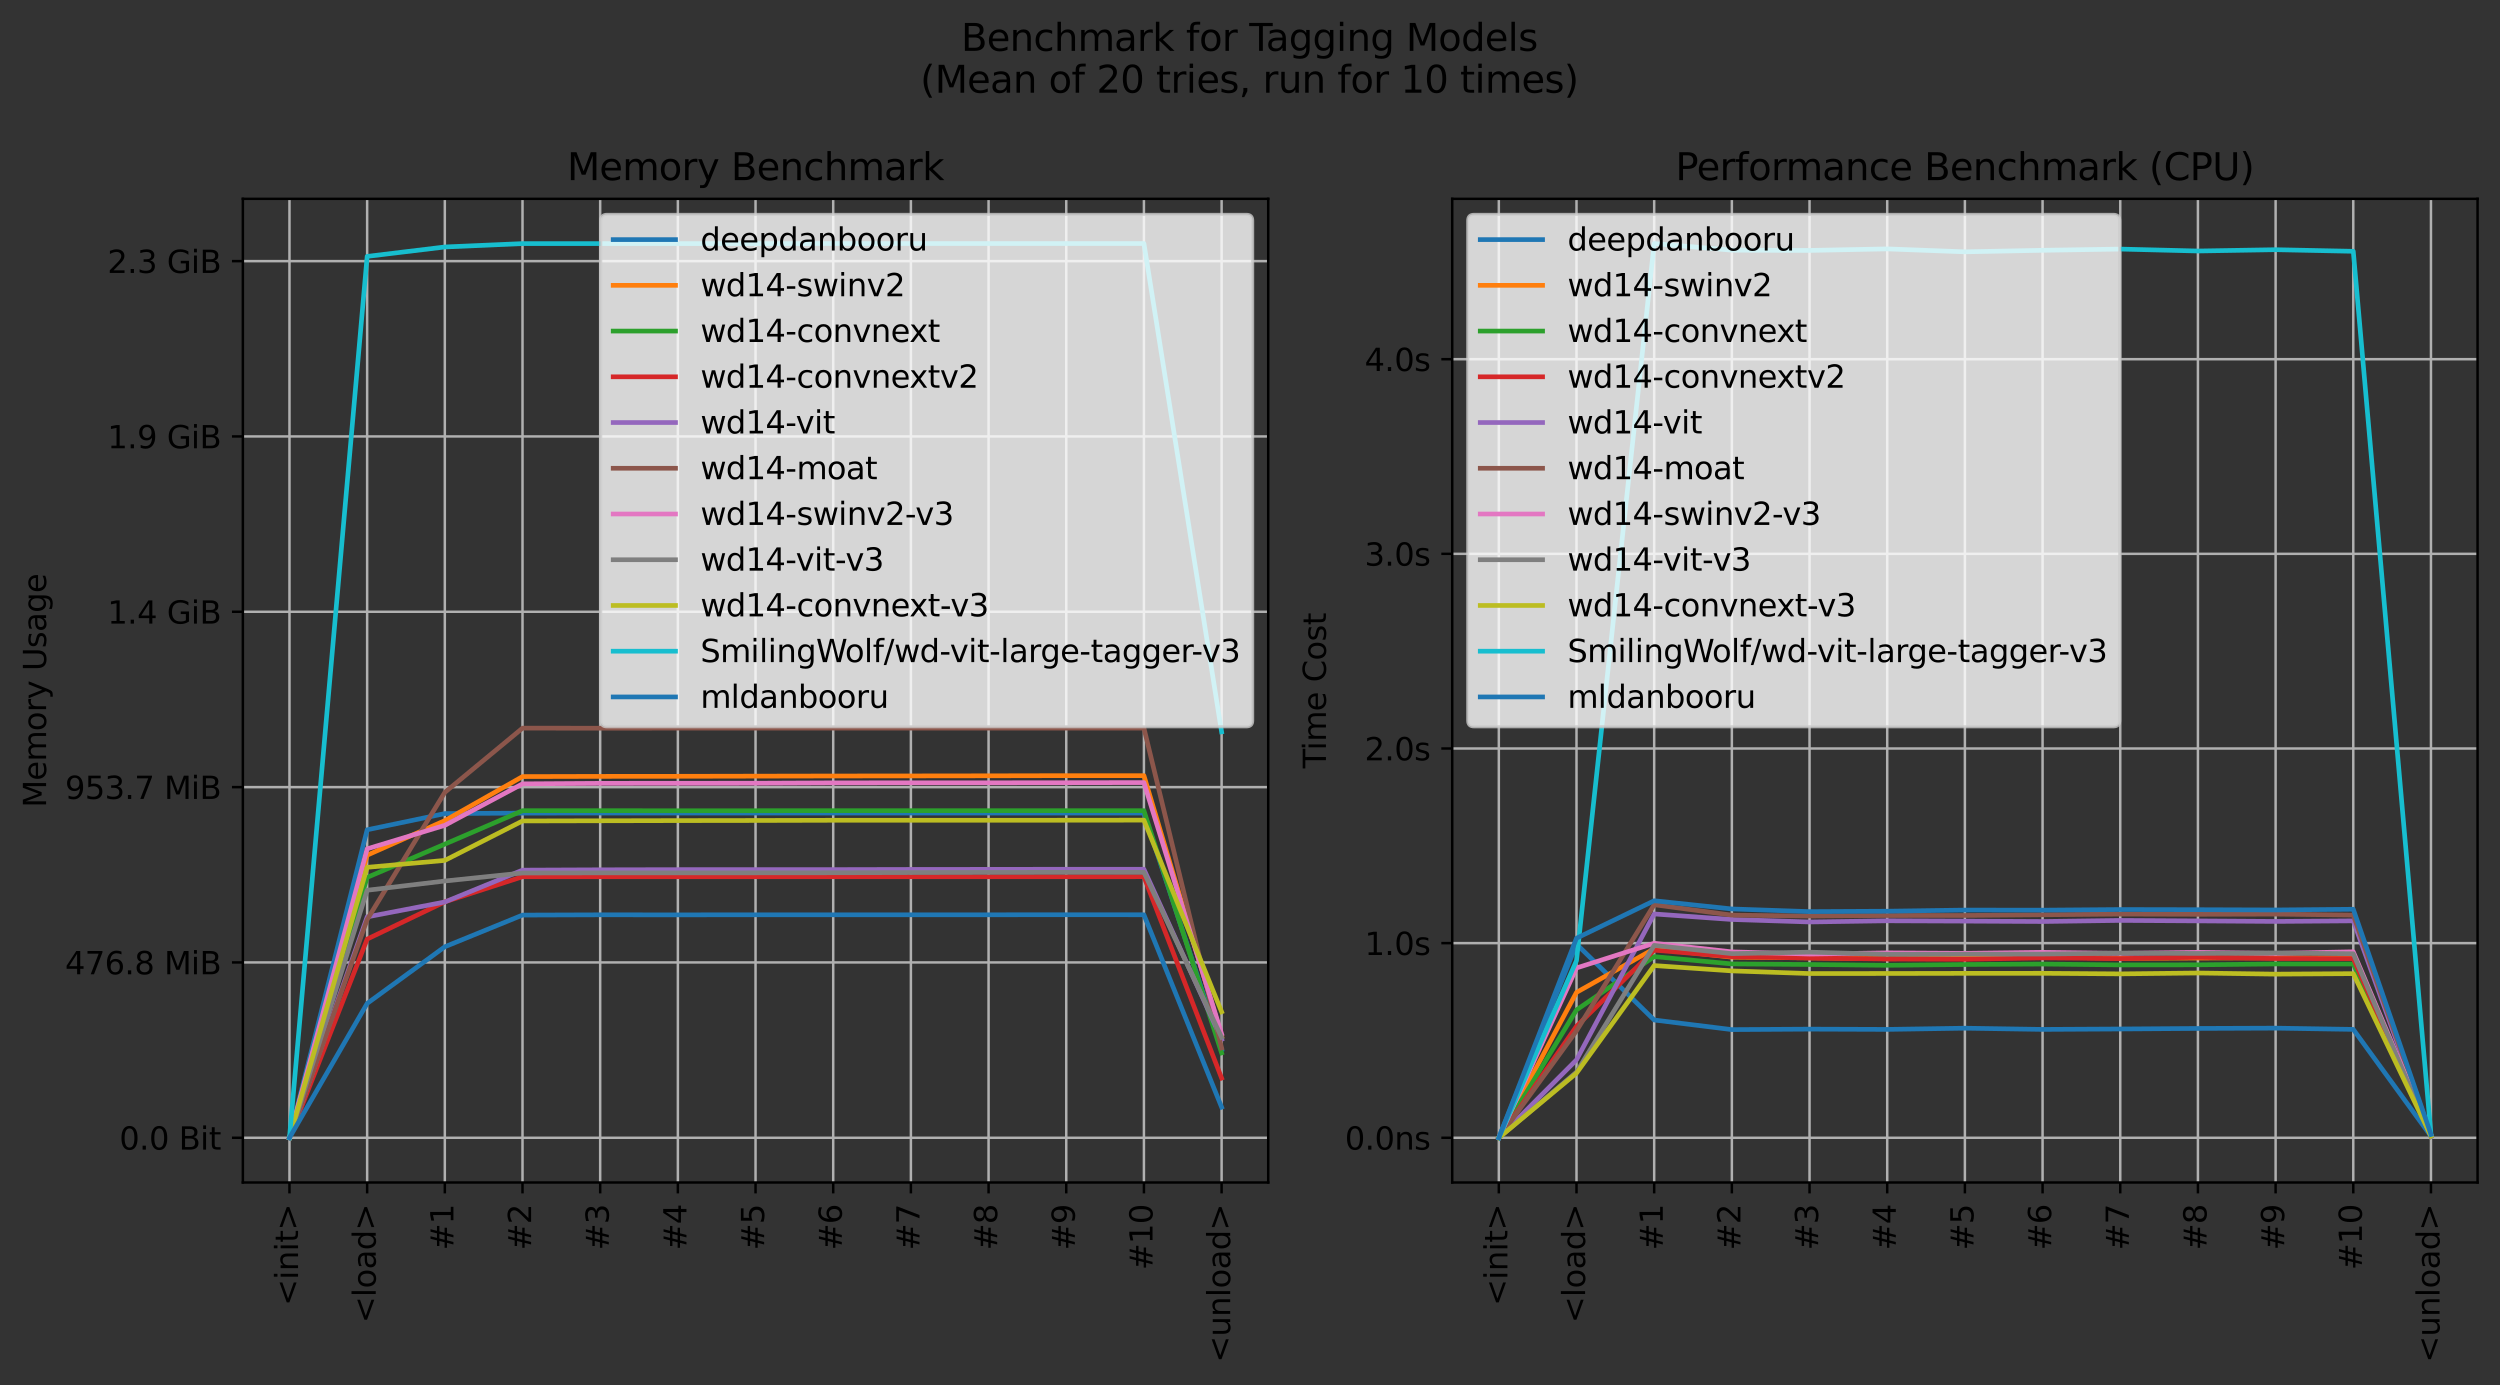<?xml version="1.0" encoding="utf-8" standalone="no"?>
<!DOCTYPE svg PUBLIC "-//W3C//DTD SVG 1.1//EN"
  "http://www.w3.org/Graphics/SVG/1.1/DTD/svg11.dtd">
<svg xmlns:xlink="http://www.w3.org/1999/xlink" width="802.432pt" height="444.558pt" viewBox="0 0 802.432 444.558" xmlns="http://www.w3.org/2000/svg" version="1.1">
 <rect x="0" y="0" width="802.432" height="444.558" fill="#333333" stroke="none"/>
 <defs>
  <style type="text/css">*{stroke-linejoin: round; stroke-linecap: butt}</style>
 </defs>
 <g id="figure_1">
  <g id="patch_1">
   <path d="M 0 444.558 
L 802.432 444.558 
L 802.432 0 
L 0 0 
L 0 444.558 
z
" style="fill: none"/>
  </g>
  <g id="axes_1">
   <g id="patch_2">
    <path d="M 77.952 379.55 
L 407.062 379.55 
L 407.062 63.816 
L 77.952 63.816 
L 77.952 379.55 
z
" style="fill: none"/>
   </g>
   <g id="matplotlib.axis_1">
    <g id="xtick_1">
     <g id="line2d_1">
      <path d="M 92.911 379.55 
L 92.911 63.816 
" clip-path="url(#p5645dfb979)" style="fill: none; stroke: #b0b0b0; stroke-width: 0.8; stroke-linecap: square"/>
     </g>
     <g id="line2d_2">
      <defs>
       <path id="mf1fa4e865a" d="M 0 0 
L 0 3.5 
" style="stroke: #000000; stroke-width: 0.8"/>
      </defs>
      <g>
       <use xlink:href="#mf1fa4e865a" x="92.911" y="379.55" style="stroke: #000000; stroke-width: 0.8"/>
      </g>
     </g>
     <g id="text_1">
      <!-- &lt;init&gt; -->
      <g transform="translate(95.67 419.123) rotate(-90) scale(0.1 -0.1)">
       <defs>
        <path id="DejaVuSans-3c" d="M 4684 3150 
L 1459 2003 
L 4684 863 
L 4684 294 
L 678 1747 
L 678 2266 
L 4684 3719 
L 4684 3150 
z
" transform="scale(0.016)"/>
        <path id="DejaVuSans-69" d="M 603 3500 
L 1178 3500 
L 1178 0 
L 603 0 
L 603 3500 
z
M 603 4863 
L 1178 4863 
L 1178 4134 
L 603 4134 
L 603 4863 
z
" transform="scale(0.016)"/>
        <path id="DejaVuSans-6e" d="M 3513 2113 
L 3513 0 
L 2938 0 
L 2938 2094 
Q 2938 2591 2744 2837 
Q 2550 3084 2163 3084 
Q 1697 3084 1428 2787 
Q 1159 2491 1159 1978 
L 1159 0 
L 581 0 
L 581 3500 
L 1159 3500 
L 1159 2956 
Q 1366 3272 1645 3428 
Q 1925 3584 2291 3584 
Q 2894 3584 3203 3211 
Q 3513 2838 3513 2113 
z
" transform="scale(0.016)"/>
        <path id="DejaVuSans-74" d="M 1172 4494 
L 1172 3500 
L 2356 3500 
L 2356 3053 
L 1172 3053 
L 1172 1153 
Q 1172 725 1289 603 
Q 1406 481 1766 481 
L 2356 481 
L 2356 0 
L 1766 0 
Q 1100 0 847 248 
Q 594 497 594 1153 
L 594 3053 
L 172 3053 
L 172 3500 
L 594 3500 
L 594 4494 
L 1172 4494 
z
" transform="scale(0.016)"/>
        <path id="DejaVuSans-3e" d="M 678 3150 
L 678 3719 
L 4684 2266 
L 4684 1747 
L 678 294 
L 678 863 
L 3897 2003 
L 678 3150 
z
" transform="scale(0.016)"/>
       </defs>
       <use xlink:href="#DejaVuSans-3c"/>
       <use xlink:href="#DejaVuSans-69" x="83.789"/>
       <use xlink:href="#DejaVuSans-6e" x="111.572"/>
       <use xlink:href="#DejaVuSans-69" x="174.951"/>
       <use xlink:href="#DejaVuSans-74" x="202.734"/>
       <use xlink:href="#DejaVuSans-3e" x="241.943"/>
      </g>
     </g>
    </g>
    <g id="xtick_2">
     <g id="line2d_3">
      <path d="M 117.844 379.55 
L 117.844 63.816 
" clip-path="url(#p5645dfb979)" style="fill: none; stroke: #b0b0b0; stroke-width: 0.8; stroke-linecap: square"/>
     </g>
     <g id="line2d_4">
      <g>
       <use xlink:href="#mf1fa4e865a" x="117.844" y="379.55" style="stroke: #000000; stroke-width: 0.8"/>
      </g>
     </g>
     <g id="text_2">
      <!-- &lt;load&gt; -->
      <g transform="translate(120.603 424.683) rotate(-90) scale(0.1 -0.1)">
       <defs>
        <path id="DejaVuSans-6c" d="M 603 4863 
L 1178 4863 
L 1178 0 
L 603 0 
L 603 4863 
z
" transform="scale(0.016)"/>
        <path id="DejaVuSans-6f" d="M 1959 3097 
Q 1497 3097 1228 2736 
Q 959 2375 959 1747 
Q 959 1119 1226 758 
Q 1494 397 1959 397 
Q 2419 397 2687 759 
Q 2956 1122 2956 1747 
Q 2956 2369 2687 2733 
Q 2419 3097 1959 3097 
z
M 1959 3584 
Q 2709 3584 3137 3096 
Q 3566 2609 3566 1747 
Q 3566 888 3137 398 
Q 2709 -91 1959 -91 
Q 1206 -91 779 398 
Q 353 888 353 1747 
Q 353 2609 779 3096 
Q 1206 3584 1959 3584 
z
" transform="scale(0.016)"/>
        <path id="DejaVuSans-61" d="M 2194 1759 
Q 1497 1759 1228 1600 
Q 959 1441 959 1056 
Q 959 750 1161 570 
Q 1363 391 1709 391 
Q 2188 391 2477 730 
Q 2766 1069 2766 1631 
L 2766 1759 
L 2194 1759 
z
M 3341 1997 
L 3341 0 
L 2766 0 
L 2766 531 
Q 2569 213 2275 61 
Q 1981 -91 1556 -91 
Q 1019 -91 701 211 
Q 384 513 384 1019 
Q 384 1609 779 1909 
Q 1175 2209 1959 2209 
L 2766 2209 
L 2766 2266 
Q 2766 2663 2505 2880 
Q 2244 3097 1772 3097 
Q 1472 3097 1187 3025 
Q 903 2953 641 2809 
L 641 3341 
Q 956 3463 1253 3523 
Q 1550 3584 1831 3584 
Q 2591 3584 2966 3190 
Q 3341 2797 3341 1997 
z
" transform="scale(0.016)"/>
        <path id="DejaVuSans-64" d="M 2906 2969 
L 2906 4863 
L 3481 4863 
L 3481 0 
L 2906 0 
L 2906 525 
Q 2725 213 2448 61 
Q 2172 -91 1784 -91 
Q 1150 -91 751 415 
Q 353 922 353 1747 
Q 353 2572 751 3078 
Q 1150 3584 1784 3584 
Q 2172 3584 2448 3432 
Q 2725 3281 2906 2969 
z
M 947 1747 
Q 947 1113 1208 752 
Q 1469 391 1925 391 
Q 2381 391 2643 752 
Q 2906 1113 2906 1747 
Q 2906 2381 2643 2742 
Q 2381 3103 1925 3103 
Q 1469 3103 1208 2742 
Q 947 2381 947 1747 
z
" transform="scale(0.016)"/>
       </defs>
       <use xlink:href="#DejaVuSans-3c"/>
       <use xlink:href="#DejaVuSans-6c" x="83.789"/>
       <use xlink:href="#DejaVuSans-6f" x="111.572"/>
       <use xlink:href="#DejaVuSans-61" x="172.754"/>
       <use xlink:href="#DejaVuSans-64" x="234.033"/>
       <use xlink:href="#DejaVuSans-3e" x="297.51"/>
      </g>
     </g>
    </g>
    <g id="xtick_3">
     <g id="line2d_5">
      <path d="M 142.776 379.55 
L 142.776 63.816 
" clip-path="url(#p5645dfb979)" style="fill: none; stroke: #b0b0b0; stroke-width: 0.8; stroke-linecap: square"/>
     </g>
     <g id="line2d_6">
      <g>
       <use xlink:href="#mf1fa4e865a" x="142.776" y="379.55" style="stroke: #000000; stroke-width: 0.8"/>
      </g>
     </g>
     <g id="text_3">
      <!-- #1 -->
      <g transform="translate(145.536 401.292) rotate(-90) scale(0.1 -0.1)">
       <defs>
        <path id="DejaVuSans-23" d="M 3272 2816 
L 2363 2816 
L 2100 1772 
L 3016 1772 
L 3272 2816 
z
M 2803 4594 
L 2478 3297 
L 3391 3297 
L 3719 4594 
L 4219 4594 
L 3897 3297 
L 4872 3297 
L 4872 2816 
L 3775 2816 
L 3519 1772 
L 4513 1772 
L 4513 1294 
L 3397 1294 
L 3072 0 
L 2572 0 
L 2894 1294 
L 1978 1294 
L 1656 0 
L 1153 0 
L 1478 1294 
L 494 1294 
L 494 1772 
L 1594 1772 
L 1856 2816 
L 850 2816 
L 850 3297 
L 1978 3297 
L 2297 4594 
L 2803 4594 
z
" transform="scale(0.016)"/>
        <path id="DejaVuSans-31" d="M 794 531 
L 1825 531 
L 1825 4091 
L 703 3866 
L 703 4441 
L 1819 4666 
L 2450 4666 
L 2450 531 
L 3481 531 
L 3481 0 
L 794 0 
L 794 531 
z
" transform="scale(0.016)"/>
       </defs>
       <use xlink:href="#DejaVuSans-23"/>
       <use xlink:href="#DejaVuSans-31" x="83.789"/>
      </g>
     </g>
    </g>
    <g id="xtick_4">
     <g id="line2d_7">
      <path d="M 167.709 379.55 
L 167.709 63.816 
" clip-path="url(#p5645dfb979)" style="fill: none; stroke: #b0b0b0; stroke-width: 0.8; stroke-linecap: square"/>
     </g>
     <g id="line2d_8">
      <g>
       <use xlink:href="#mf1fa4e865a" x="167.709" y="379.55" style="stroke: #000000; stroke-width: 0.8"/>
      </g>
     </g>
     <g id="text_4">
      <!-- #2 -->
      <g transform="translate(170.468 401.292) rotate(-90) scale(0.1 -0.1)">
       <defs>
        <path id="DejaVuSans-32" d="M 1228 531 
L 3431 531 
L 3431 0 
L 469 0 
L 469 531 
Q 828 903 1448 1529 
Q 2069 2156 2228 2338 
Q 2531 2678 2651 2914 
Q 2772 3150 2772 3378 
Q 2772 3750 2511 3984 
Q 2250 4219 1831 4219 
Q 1534 4219 1204 4116 
Q 875 4013 500 3803 
L 500 4441 
Q 881 4594 1212 4672 
Q 1544 4750 1819 4750 
Q 2544 4750 2975 4387 
Q 3406 4025 3406 3419 
Q 3406 3131 3298 2873 
Q 3191 2616 2906 2266 
Q 2828 2175 2409 1742 
Q 1991 1309 1228 531 
z
" transform="scale(0.016)"/>
       </defs>
       <use xlink:href="#DejaVuSans-23"/>
       <use xlink:href="#DejaVuSans-32" x="83.789"/>
      </g>
     </g>
    </g>
    <g id="xtick_5">
     <g id="line2d_9">
      <path d="M 192.641 379.55 
L 192.641 63.816 
" clip-path="url(#p5645dfb979)" style="fill: none; stroke: #b0b0b0; stroke-width: 0.8; stroke-linecap: square"/>
     </g>
     <g id="line2d_10">
      <g>
       <use xlink:href="#mf1fa4e865a" x="192.641" y="379.55" style="stroke: #000000; stroke-width: 0.8"/>
      </g>
     </g>
     <g id="text_5">
      <!-- #3 -->
      <g transform="translate(195.401 401.292) rotate(-90) scale(0.1 -0.1)">
       <defs>
        <path id="DejaVuSans-33" d="M 2597 2516 
Q 3050 2419 3304 2112 
Q 3559 1806 3559 1356 
Q 3559 666 3084 287 
Q 2609 -91 1734 -91 
Q 1441 -91 1130 -33 
Q 819 25 488 141 
L 488 750 
Q 750 597 1062 519 
Q 1375 441 1716 441 
Q 2309 441 2620 675 
Q 2931 909 2931 1356 
Q 2931 1769 2642 2001 
Q 2353 2234 1838 2234 
L 1294 2234 
L 1294 2753 
L 1863 2753 
Q 2328 2753 2575 2939 
Q 2822 3125 2822 3475 
Q 2822 3834 2567 4026 
Q 2313 4219 1838 4219 
Q 1578 4219 1281 4162 
Q 984 4106 628 3988 
L 628 4550 
Q 988 4650 1302 4700 
Q 1616 4750 1894 4750 
Q 2613 4750 3031 4423 
Q 3450 4097 3450 3541 
Q 3450 3153 3228 2886 
Q 3006 2619 2597 2516 
z
" transform="scale(0.016)"/>
       </defs>
       <use xlink:href="#DejaVuSans-23"/>
       <use xlink:href="#DejaVuSans-33" x="83.789"/>
      </g>
     </g>
    </g>
    <g id="xtick_6">
     <g id="line2d_11">
      <path d="M 217.574 379.55 
L 217.574 63.816 
" clip-path="url(#p5645dfb979)" style="fill: none; stroke: #b0b0b0; stroke-width: 0.8; stroke-linecap: square"/>
     </g>
     <g id="line2d_12">
      <g>
       <use xlink:href="#mf1fa4e865a" x="217.574" y="379.55" style="stroke: #000000; stroke-width: 0.8"/>
      </g>
     </g>
     <g id="text_6">
      <!-- #4 -->
      <g transform="translate(220.333 401.292) rotate(-90) scale(0.1 -0.1)">
       <defs>
        <path id="DejaVuSans-34" d="M 2419 4116 
L 825 1625 
L 2419 1625 
L 2419 4116 
z
M 2253 4666 
L 3047 4666 
L 3047 1625 
L 3713 1625 
L 3713 1100 
L 3047 1100 
L 3047 0 
L 2419 0 
L 2419 1100 
L 313 1100 
L 313 1709 
L 2253 4666 
z
" transform="scale(0.016)"/>
       </defs>
       <use xlink:href="#DejaVuSans-23"/>
       <use xlink:href="#DejaVuSans-34" x="83.789"/>
      </g>
     </g>
    </g>
    <g id="xtick_7">
     <g id="line2d_13">
      <path d="M 242.507 379.55 
L 242.507 63.816 
" clip-path="url(#p5645dfb979)" style="fill: none; stroke: #b0b0b0; stroke-width: 0.8; stroke-linecap: square"/>
     </g>
     <g id="line2d_14">
      <g>
       <use xlink:href="#mf1fa4e865a" x="242.507" y="379.55" style="stroke: #000000; stroke-width: 0.8"/>
      </g>
     </g>
     <g id="text_7">
      <!-- #5 -->
      <g transform="translate(245.266 401.292) rotate(-90) scale(0.1 -0.1)">
       <defs>
        <path id="DejaVuSans-35" d="M 691 4666 
L 3169 4666 
L 3169 4134 
L 1269 4134 
L 1269 2991 
Q 1406 3038 1543 3061 
Q 1681 3084 1819 3084 
Q 2600 3084 3056 2656 
Q 3513 2228 3513 1497 
Q 3513 744 3044 326 
Q 2575 -91 1722 -91 
Q 1428 -91 1123 -41 
Q 819 9 494 109 
L 494 744 
Q 775 591 1075 516 
Q 1375 441 1709 441 
Q 2250 441 2565 725 
Q 2881 1009 2881 1497 
Q 2881 1984 2565 2268 
Q 2250 2553 1709 2553 
Q 1456 2553 1204 2497 
Q 953 2441 691 2322 
L 691 4666 
z
" transform="scale(0.016)"/>
       </defs>
       <use xlink:href="#DejaVuSans-23"/>
       <use xlink:href="#DejaVuSans-35" x="83.789"/>
      </g>
     </g>
    </g>
    <g id="xtick_8">
     <g id="line2d_15">
      <path d="M 267.439 379.55 
L 267.439 63.816 
" clip-path="url(#p5645dfb979)" style="fill: none; stroke: #b0b0b0; stroke-width: 0.8; stroke-linecap: square"/>
     </g>
     <g id="line2d_16">
      <g>
       <use xlink:href="#mf1fa4e865a" x="267.439" y="379.55" style="stroke: #000000; stroke-width: 0.8"/>
      </g>
     </g>
     <g id="text_8">
      <!-- #6 -->
      <g transform="translate(270.199 401.292) rotate(-90) scale(0.1 -0.1)">
       <defs>
        <path id="DejaVuSans-36" d="M 2113 2584 
Q 1688 2584 1439 2293 
Q 1191 2003 1191 1497 
Q 1191 994 1439 701 
Q 1688 409 2113 409 
Q 2538 409 2786 701 
Q 3034 994 3034 1497 
Q 3034 2003 2786 2293 
Q 2538 2584 2113 2584 
z
M 3366 4563 
L 3366 3988 
Q 3128 4100 2886 4159 
Q 2644 4219 2406 4219 
Q 1781 4219 1451 3797 
Q 1122 3375 1075 2522 
Q 1259 2794 1537 2939 
Q 1816 3084 2150 3084 
Q 2853 3084 3261 2657 
Q 3669 2231 3669 1497 
Q 3669 778 3244 343 
Q 2819 -91 2113 -91 
Q 1303 -91 875 529 
Q 447 1150 447 2328 
Q 447 3434 972 4092 
Q 1497 4750 2381 4750 
Q 2619 4750 2861 4703 
Q 3103 4656 3366 4563 
z
" transform="scale(0.016)"/>
       </defs>
       <use xlink:href="#DejaVuSans-23"/>
       <use xlink:href="#DejaVuSans-36" x="83.789"/>
      </g>
     </g>
    </g>
    <g id="xtick_9">
     <g id="line2d_17">
      <path d="M 292.372 379.55 
L 292.372 63.816 
" clip-path="url(#p5645dfb979)" style="fill: none; stroke: #b0b0b0; stroke-width: 0.8; stroke-linecap: square"/>
     </g>
     <g id="line2d_18">
      <g>
       <use xlink:href="#mf1fa4e865a" x="292.372" y="379.55" style="stroke: #000000; stroke-width: 0.8"/>
      </g>
     </g>
     <g id="text_9">
      <!-- #7 -->
      <g transform="translate(295.131 401.292) rotate(-90) scale(0.1 -0.1)">
       <defs>
        <path id="DejaVuSans-37" d="M 525 4666 
L 3525 4666 
L 3525 4397 
L 1831 0 
L 1172 0 
L 2766 4134 
L 525 4134 
L 525 4666 
z
" transform="scale(0.016)"/>
       </defs>
       <use xlink:href="#DejaVuSans-23"/>
       <use xlink:href="#DejaVuSans-37" x="83.789"/>
      </g>
     </g>
    </g>
    <g id="xtick_10">
     <g id="line2d_19">
      <path d="M 317.304 379.55 
L 317.304 63.816 
" clip-path="url(#p5645dfb979)" style="fill: none; stroke: #b0b0b0; stroke-width: 0.8; stroke-linecap: square"/>
     </g>
     <g id="line2d_20">
      <g>
       <use xlink:href="#mf1fa4e865a" x="317.304" y="379.55" style="stroke: #000000; stroke-width: 0.8"/>
      </g>
     </g>
     <g id="text_10">
      <!-- #8 -->
      <g transform="translate(320.064 401.292) rotate(-90) scale(0.1 -0.1)">
       <defs>
        <path id="DejaVuSans-38" d="M 2034 2216 
Q 1584 2216 1326 1975 
Q 1069 1734 1069 1313 
Q 1069 891 1326 650 
Q 1584 409 2034 409 
Q 2484 409 2743 651 
Q 3003 894 3003 1313 
Q 3003 1734 2745 1975 
Q 2488 2216 2034 2216 
z
M 1403 2484 
Q 997 2584 770 2862 
Q 544 3141 544 3541 
Q 544 4100 942 4425 
Q 1341 4750 2034 4750 
Q 2731 4750 3128 4425 
Q 3525 4100 3525 3541 
Q 3525 3141 3298 2862 
Q 3072 2584 2669 2484 
Q 3125 2378 3379 2068 
Q 3634 1759 3634 1313 
Q 3634 634 3220 271 
Q 2806 -91 2034 -91 
Q 1263 -91 848 271 
Q 434 634 434 1313 
Q 434 1759 690 2068 
Q 947 2378 1403 2484 
z
M 1172 3481 
Q 1172 3119 1398 2916 
Q 1625 2713 2034 2713 
Q 2441 2713 2670 2916 
Q 2900 3119 2900 3481 
Q 2900 3844 2670 4047 
Q 2441 4250 2034 4250 
Q 1625 4250 1398 4047 
Q 1172 3844 1172 3481 
z
" transform="scale(0.016)"/>
       </defs>
       <use xlink:href="#DejaVuSans-23"/>
       <use xlink:href="#DejaVuSans-38" x="83.789"/>
      </g>
     </g>
    </g>
    <g id="xtick_11">
     <g id="line2d_21">
      <path d="M 342.237 379.55 
L 342.237 63.816 
" clip-path="url(#p5645dfb979)" style="fill: none; stroke: #b0b0b0; stroke-width: 0.8; stroke-linecap: square"/>
     </g>
     <g id="line2d_22">
      <g>
       <use xlink:href="#mf1fa4e865a" x="342.237" y="379.55" style="stroke: #000000; stroke-width: 0.8"/>
      </g>
     </g>
     <g id="text_11">
      <!-- #9 -->
      <g transform="translate(344.996 401.292) rotate(-90) scale(0.1 -0.1)">
       <defs>
        <path id="DejaVuSans-39" d="M 703 97 
L 703 672 
Q 941 559 1184 500 
Q 1428 441 1663 441 
Q 2288 441 2617 861 
Q 2947 1281 2994 2138 
Q 2813 1869 2534 1725 
Q 2256 1581 1919 1581 
Q 1219 1581 811 2004 
Q 403 2428 403 3163 
Q 403 3881 828 4315 
Q 1253 4750 1959 4750 
Q 2769 4750 3195 4129 
Q 3622 3509 3622 2328 
Q 3622 1225 3098 567 
Q 2575 -91 1691 -91 
Q 1453 -91 1209 -44 
Q 966 3 703 97 
z
M 1959 2075 
Q 2384 2075 2632 2365 
Q 2881 2656 2881 3163 
Q 2881 3666 2632 3958 
Q 2384 4250 1959 4250 
Q 1534 4250 1286 3958 
Q 1038 3666 1038 3163 
Q 1038 2656 1286 2365 
Q 1534 2075 1959 2075 
z
" transform="scale(0.016)"/>
       </defs>
       <use xlink:href="#DejaVuSans-23"/>
       <use xlink:href="#DejaVuSans-39" x="83.789"/>
      </g>
     </g>
    </g>
    <g id="xtick_12">
     <g id="line2d_23">
      <path d="M 367.169 379.55 
L 367.169 63.816 
" clip-path="url(#p5645dfb979)" style="fill: none; stroke: #b0b0b0; stroke-width: 0.8; stroke-linecap: square"/>
     </g>
     <g id="line2d_24">
      <g>
       <use xlink:href="#mf1fa4e865a" x="367.169" y="379.55" style="stroke: #000000; stroke-width: 0.8"/>
      </g>
     </g>
     <g id="text_12">
      <!-- #10 -->
      <g transform="translate(369.929 407.655) rotate(-90) scale(0.1 -0.1)">
       <defs>
        <path id="DejaVuSans-30" d="M 2034 4250 
Q 1547 4250 1301 3770 
Q 1056 3291 1056 2328 
Q 1056 1369 1301 889 
Q 1547 409 2034 409 
Q 2525 409 2770 889 
Q 3016 1369 3016 2328 
Q 3016 3291 2770 3770 
Q 2525 4250 2034 4250 
z
M 2034 4750 
Q 2819 4750 3233 4129 
Q 3647 3509 3647 2328 
Q 3647 1150 3233 529 
Q 2819 -91 2034 -91 
Q 1250 -91 836 529 
Q 422 1150 422 2328 
Q 422 3509 836 4129 
Q 1250 4750 2034 4750 
z
" transform="scale(0.016)"/>
       </defs>
       <use xlink:href="#DejaVuSans-23"/>
       <use xlink:href="#DejaVuSans-31" x="83.789"/>
       <use xlink:href="#DejaVuSans-30" x="147.412"/>
      </g>
     </g>
    </g>
    <g id="xtick_13">
     <g id="line2d_25">
      <path d="M 392.102 379.55 
L 392.102 63.816 
" clip-path="url(#p5645dfb979)" style="fill: none; stroke: #b0b0b0; stroke-width: 0.8; stroke-linecap: square"/>
     </g>
     <g id="line2d_26">
      <g>
       <use xlink:href="#mf1fa4e865a" x="392.102" y="379.55" style="stroke: #000000; stroke-width: 0.8"/>
      </g>
     </g>
     <g id="text_13">
      <!-- &lt;unload&gt; -->
      <g transform="translate(394.861 437.358) rotate(-90) scale(0.1 -0.1)">
       <defs>
        <path id="DejaVuSans-75" d="M 544 1381 
L 544 3500 
L 1119 3500 
L 1119 1403 
Q 1119 906 1312 657 
Q 1506 409 1894 409 
Q 2359 409 2629 706 
Q 2900 1003 2900 1516 
L 2900 3500 
L 3475 3500 
L 3475 0 
L 2900 0 
L 2900 538 
Q 2691 219 2414 64 
Q 2138 -91 1772 -91 
Q 1169 -91 856 284 
Q 544 659 544 1381 
z
M 1991 3584 
L 1991 3584 
z
" transform="scale(0.016)"/>
       </defs>
       <use xlink:href="#DejaVuSans-3c"/>
       <use xlink:href="#DejaVuSans-75" x="83.789"/>
       <use xlink:href="#DejaVuSans-6e" x="147.168"/>
       <use xlink:href="#DejaVuSans-6c" x="210.547"/>
       <use xlink:href="#DejaVuSans-6f" x="238.33"/>
       <use xlink:href="#DejaVuSans-61" x="299.512"/>
       <use xlink:href="#DejaVuSans-64" x="360.791"/>
       <use xlink:href="#DejaVuSans-3e" x="424.268"/>
      </g>
     </g>
    </g>
   </g>
   <g id="matplotlib.axis_2">
    <g id="ytick_1">
     <g id="line2d_27">
      <path d="M 77.952 365.198 
L 407.062 365.198 
" clip-path="url(#p5645dfb979)" style="fill: none; stroke: #b0b0b0; stroke-width: 0.8; stroke-linecap: square"/>
     </g>
     <g id="line2d_28">
      <defs>
       <path id="m25f15caf4d" d="M 0 0 
L -3.5 0 
" style="stroke: #000000; stroke-width: 0.8"/>
      </defs>
      <g>
       <use xlink:href="#m25f15caf4d" x="77.952" y="365.198" style="stroke: #000000; stroke-width: 0.8"/>
      </g>
     </g>
     <g id="text_14">
      <!-- 0.0 Bit -->
      <g transform="translate(38.311 368.998) scale(0.1 -0.1)">
       <defs>
        <path id="DejaVuSans-2e" d="M 684 794 
L 1344 794 
L 1344 0 
L 684 0 
L 684 794 
z
" transform="scale(0.016)"/>
        <path id="DejaVuSans-20" transform="scale(0.016)"/>
        <path id="DejaVuSans-42" d="M 1259 2228 
L 1259 519 
L 2272 519 
Q 2781 519 3026 730 
Q 3272 941 3272 1375 
Q 3272 1813 3026 2020 
Q 2781 2228 2272 2228 
L 1259 2228 
z
M 1259 4147 
L 1259 2741 
L 2194 2741 
Q 2656 2741 2882 2914 
Q 3109 3088 3109 3444 
Q 3109 3797 2882 3972 
Q 2656 4147 2194 4147 
L 1259 4147 
z
M 628 4666 
L 2241 4666 
Q 2963 4666 3353 4366 
Q 3744 4066 3744 3513 
Q 3744 3084 3544 2831 
Q 3344 2578 2956 2516 
Q 3422 2416 3680 2098 
Q 3938 1781 3938 1306 
Q 3938 681 3513 340 
Q 3088 0 2303 0 
L 628 0 
L 628 4666 
z
" transform="scale(0.016)"/>
       </defs>
       <use xlink:href="#DejaVuSans-30"/>
       <use xlink:href="#DejaVuSans-2e" x="63.623"/>
       <use xlink:href="#DejaVuSans-30" x="95.41"/>
       <use xlink:href="#DejaVuSans-20" x="159.033"/>
       <use xlink:href="#DejaVuSans-42" x="190.82"/>
       <use xlink:href="#DejaVuSans-69" x="259.424"/>
       <use xlink:href="#DejaVuSans-74" x="287.207"/>
      </g>
     </g>
    </g>
    <g id="ytick_2">
     <g id="line2d_29">
      <path d="M 77.952 308.921 
L 407.062 308.921 
" clip-path="url(#p5645dfb979)" style="fill: none; stroke: #b0b0b0; stroke-width: 0.8; stroke-linecap: square"/>
     </g>
     <g id="line2d_30">
      <g>
       <use xlink:href="#m25f15caf4d" x="77.952" y="308.921" style="stroke: #000000; stroke-width: 0.8"/>
      </g>
     </g>
     <g id="text_15">
      <!-- 476.8 MiB -->
      <g transform="translate(20.878 312.721) scale(0.1 -0.1)">
       <defs>
        <path id="DejaVuSans-4d" d="M 628 4666 
L 1569 4666 
L 2759 1491 
L 3956 4666 
L 4897 4666 
L 4897 0 
L 4281 0 
L 4281 4097 
L 3078 897 
L 2444 897 
L 1241 4097 
L 1241 0 
L 628 0 
L 628 4666 
z
" transform="scale(0.016)"/>
       </defs>
       <use xlink:href="#DejaVuSans-34"/>
       <use xlink:href="#DejaVuSans-37" x="63.623"/>
       <use xlink:href="#DejaVuSans-36" x="127.246"/>
       <use xlink:href="#DejaVuSans-2e" x="190.869"/>
       <use xlink:href="#DejaVuSans-38" x="222.656"/>
       <use xlink:href="#DejaVuSans-20" x="286.279"/>
       <use xlink:href="#DejaVuSans-4d" x="318.066"/>
       <use xlink:href="#DejaVuSans-69" x="404.346"/>
       <use xlink:href="#DejaVuSans-42" x="432.129"/>
      </g>
     </g>
    </g>
    <g id="ytick_3">
     <g id="line2d_31">
      <path d="M 77.952 252.644 
L 407.062 252.644 
" clip-path="url(#p5645dfb979)" style="fill: none; stroke: #b0b0b0; stroke-width: 0.8; stroke-linecap: square"/>
     </g>
     <g id="line2d_32">
      <g>
       <use xlink:href="#m25f15caf4d" x="77.952" y="252.644" style="stroke: #000000; stroke-width: 0.8"/>
      </g>
     </g>
     <g id="text_16">
      <!-- 953.7 MiB -->
      <g transform="translate(20.878 256.444) scale(0.1 -0.1)">
       <use xlink:href="#DejaVuSans-39"/>
       <use xlink:href="#DejaVuSans-35" x="63.623"/>
       <use xlink:href="#DejaVuSans-33" x="127.246"/>
       <use xlink:href="#DejaVuSans-2e" x="190.869"/>
       <use xlink:href="#DejaVuSans-37" x="222.656"/>
       <use xlink:href="#DejaVuSans-20" x="286.279"/>
       <use xlink:href="#DejaVuSans-4d" x="318.066"/>
       <use xlink:href="#DejaVuSans-69" x="404.346"/>
       <use xlink:href="#DejaVuSans-42" x="432.129"/>
      </g>
     </g>
    </g>
    <g id="ytick_4">
     <g id="line2d_33">
      <path d="M 77.952 196.367 
L 407.062 196.367 
" clip-path="url(#p5645dfb979)" style="fill: none; stroke: #b0b0b0; stroke-width: 0.8; stroke-linecap: square"/>
     </g>
     <g id="line2d_34">
      <g>
       <use xlink:href="#m25f15caf4d" x="77.952" y="196.367" style="stroke: #000000; stroke-width: 0.8"/>
      </g>
     </g>
     <g id="text_17">
      <!-- 1.4 GiB -->
      <g transform="translate(34.483 200.167) scale(0.1 -0.1)">
       <defs>
        <path id="DejaVuSans-47" d="M 3809 666 
L 3809 1919 
L 2778 1919 
L 2778 2438 
L 4434 2438 
L 4434 434 
Q 4069 175 3628 42 
Q 3188 -91 2688 -91 
Q 1594 -91 976 548 
Q 359 1188 359 2328 
Q 359 3472 976 4111 
Q 1594 4750 2688 4750 
Q 3144 4750 3555 4637 
Q 3966 4525 4313 4306 
L 4313 3634 
Q 3963 3931 3569 4081 
Q 3175 4231 2741 4231 
Q 1884 4231 1454 3753 
Q 1025 3275 1025 2328 
Q 1025 1384 1454 906 
Q 1884 428 2741 428 
Q 3075 428 3337 486 
Q 3600 544 3809 666 
z
" transform="scale(0.016)"/>
       </defs>
       <use xlink:href="#DejaVuSans-31"/>
       <use xlink:href="#DejaVuSans-2e" x="63.623"/>
       <use xlink:href="#DejaVuSans-34" x="95.41"/>
       <use xlink:href="#DejaVuSans-20" x="159.033"/>
       <use xlink:href="#DejaVuSans-47" x="190.82"/>
       <use xlink:href="#DejaVuSans-69" x="268.311"/>
       <use xlink:href="#DejaVuSans-42" x="296.094"/>
      </g>
     </g>
    </g>
    <g id="ytick_5">
     <g id="line2d_35">
      <path d="M 77.952 140.09 
L 407.062 140.09 
" clip-path="url(#p5645dfb979)" style="fill: none; stroke: #b0b0b0; stroke-width: 0.8; stroke-linecap: square"/>
     </g>
     <g id="line2d_36">
      <g>
       <use xlink:href="#m25f15caf4d" x="77.952" y="140.09" style="stroke: #000000; stroke-width: 0.8"/>
      </g>
     </g>
     <g id="text_18">
      <!-- 1.9 GiB -->
      <g transform="translate(34.483 143.89) scale(0.1 -0.1)">
       <use xlink:href="#DejaVuSans-31"/>
       <use xlink:href="#DejaVuSans-2e" x="63.623"/>
       <use xlink:href="#DejaVuSans-39" x="95.41"/>
       <use xlink:href="#DejaVuSans-20" x="159.033"/>
       <use xlink:href="#DejaVuSans-47" x="190.82"/>
       <use xlink:href="#DejaVuSans-69" x="268.311"/>
       <use xlink:href="#DejaVuSans-42" x="296.094"/>
      </g>
     </g>
    </g>
    <g id="ytick_6">
     <g id="line2d_37">
      <path d="M 77.952 83.813 
L 407.062 83.813 
" clip-path="url(#p5645dfb979)" style="fill: none; stroke: #b0b0b0; stroke-width: 0.8; stroke-linecap: square"/>
     </g>
     <g id="line2d_38">
      <g>
       <use xlink:href="#m25f15caf4d" x="77.952" y="83.813" style="stroke: #000000; stroke-width: 0.8"/>
      </g>
     </g>
     <g id="text_19">
      <!-- 2.3 GiB -->
      <g transform="translate(34.483 87.612) scale(0.1 -0.1)">
       <use xlink:href="#DejaVuSans-32"/>
       <use xlink:href="#DejaVuSans-2e" x="63.623"/>
       <use xlink:href="#DejaVuSans-33" x="95.41"/>
       <use xlink:href="#DejaVuSans-20" x="159.033"/>
       <use xlink:href="#DejaVuSans-47" x="190.82"/>
       <use xlink:href="#DejaVuSans-69" x="268.311"/>
       <use xlink:href="#DejaVuSans-42" x="296.094"/>
      </g>
     </g>
    </g>
    <g id="text_20">
     <!-- Memory Usage -->
     <g transform="translate(14.798 259.186) rotate(-90) scale(0.1 -0.1)">
      <defs>
       <path id="DejaVuSans-65" d="M 3597 1894 
L 3597 1613 
L 953 1613 
Q 991 1019 1311 708 
Q 1631 397 2203 397 
Q 2534 397 2845 478 
Q 3156 559 3463 722 
L 3463 178 
Q 3153 47 2828 -22 
Q 2503 -91 2169 -91 
Q 1331 -91 842 396 
Q 353 884 353 1716 
Q 353 2575 817 3079 
Q 1281 3584 2069 3584 
Q 2775 3584 3186 3129 
Q 3597 2675 3597 1894 
z
M 3022 2063 
Q 3016 2534 2758 2815 
Q 2500 3097 2075 3097 
Q 1594 3097 1305 2825 
Q 1016 2553 972 2059 
L 3022 2063 
z
" transform="scale(0.016)"/>
       <path id="DejaVuSans-6d" d="M 3328 2828 
Q 3544 3216 3844 3400 
Q 4144 3584 4550 3584 
Q 5097 3584 5394 3201 
Q 5691 2819 5691 2113 
L 5691 0 
L 5113 0 
L 5113 2094 
Q 5113 2597 4934 2840 
Q 4756 3084 4391 3084 
Q 3944 3084 3684 2787 
Q 3425 2491 3425 1978 
L 3425 0 
L 2847 0 
L 2847 2094 
Q 2847 2600 2669 2842 
Q 2491 3084 2119 3084 
Q 1678 3084 1418 2786 
Q 1159 2488 1159 1978 
L 1159 0 
L 581 0 
L 581 3500 
L 1159 3500 
L 1159 2956 
Q 1356 3278 1631 3431 
Q 1906 3584 2284 3584 
Q 2666 3584 2933 3390 
Q 3200 3197 3328 2828 
z
" transform="scale(0.016)"/>
       <path id="DejaVuSans-72" d="M 2631 2963 
Q 2534 3019 2420 3045 
Q 2306 3072 2169 3072 
Q 1681 3072 1420 2755 
Q 1159 2438 1159 1844 
L 1159 0 
L 581 0 
L 581 3500 
L 1159 3500 
L 1159 2956 
Q 1341 3275 1631 3429 
Q 1922 3584 2338 3584 
Q 2397 3584 2469 3576 
Q 2541 3569 2628 3553 
L 2631 2963 
z
" transform="scale(0.016)"/>
       <path id="DejaVuSans-79" d="M 2059 -325 
Q 1816 -950 1584 -1140 
Q 1353 -1331 966 -1331 
L 506 -1331 
L 506 -850 
L 844 -850 
Q 1081 -850 1212 -737 
Q 1344 -625 1503 -206 
L 1606 56 
L 191 3500 
L 800 3500 
L 1894 763 
L 2988 3500 
L 3597 3500 
L 2059 -325 
z
" transform="scale(0.016)"/>
       <path id="DejaVuSans-55" d="M 556 4666 
L 1191 4666 
L 1191 1831 
Q 1191 1081 1462 751 
Q 1734 422 2344 422 
Q 2950 422 3222 751 
Q 3494 1081 3494 1831 
L 3494 4666 
L 4128 4666 
L 4128 1753 
Q 4128 841 3676 375 
Q 3225 -91 2344 -91 
Q 1459 -91 1007 375 
Q 556 841 556 1753 
L 556 4666 
z
" transform="scale(0.016)"/>
       <path id="DejaVuSans-73" d="M 2834 3397 
L 2834 2853 
Q 2591 2978 2328 3040 
Q 2066 3103 1784 3103 
Q 1356 3103 1142 2972 
Q 928 2841 928 2578 
Q 928 2378 1081 2264 
Q 1234 2150 1697 2047 
L 1894 2003 
Q 2506 1872 2764 1633 
Q 3022 1394 3022 966 
Q 3022 478 2636 193 
Q 2250 -91 1575 -91 
Q 1294 -91 989 -36 
Q 684 19 347 128 
L 347 722 
Q 666 556 975 473 
Q 1284 391 1588 391 
Q 1994 391 2212 530 
Q 2431 669 2431 922 
Q 2431 1156 2273 1281 
Q 2116 1406 1581 1522 
L 1381 1569 
Q 847 1681 609 1914 
Q 372 2147 372 2553 
Q 372 3047 722 3315 
Q 1072 3584 1716 3584 
Q 2034 3584 2315 3537 
Q 2597 3491 2834 3397 
z
" transform="scale(0.016)"/>
       <path id="DejaVuSans-67" d="M 2906 1791 
Q 2906 2416 2648 2759 
Q 2391 3103 1925 3103 
Q 1463 3103 1205 2759 
Q 947 2416 947 1791 
Q 947 1169 1205 825 
Q 1463 481 1925 481 
Q 2391 481 2648 825 
Q 2906 1169 2906 1791 
z
M 3481 434 
Q 3481 -459 3084 -895 
Q 2688 -1331 1869 -1331 
Q 1566 -1331 1297 -1286 
Q 1028 -1241 775 -1147 
L 775 -588 
Q 1028 -725 1275 -790 
Q 1522 -856 1778 -856 
Q 2344 -856 2625 -561 
Q 2906 -266 2906 331 
L 2906 616 
Q 2728 306 2450 153 
Q 2172 0 1784 0 
Q 1141 0 747 490 
Q 353 981 353 1791 
Q 353 2603 747 3093 
Q 1141 3584 1784 3584 
Q 2172 3584 2450 3431 
Q 2728 3278 2906 2969 
L 2906 3500 
L 3481 3500 
L 3481 434 
z
" transform="scale(0.016)"/>
      </defs>
      <use xlink:href="#DejaVuSans-4d"/>
      <use xlink:href="#DejaVuSans-65" x="86.279"/>
      <use xlink:href="#DejaVuSans-6d" x="147.803"/>
      <use xlink:href="#DejaVuSans-6f" x="245.215"/>
      <use xlink:href="#DejaVuSans-72" x="306.396"/>
      <use xlink:href="#DejaVuSans-79" x="347.51"/>
      <use xlink:href="#DejaVuSans-20" x="406.689"/>
      <use xlink:href="#DejaVuSans-55" x="438.477"/>
      <use xlink:href="#DejaVuSans-73" x="511.67"/>
      <use xlink:href="#DejaVuSans-61" x="563.77"/>
      <use xlink:href="#DejaVuSans-67" x="625.049"/>
      <use xlink:href="#DejaVuSans-65" x="688.525"/>
     </g>
    </g>
   </g>
   <g id="line2d_39">
    <path d="M 92.911 365.198 
L 117.844 266.341 
L 142.776 261.132 
L 167.709 260.986 
L 192.641 260.977 
L 217.574 260.977 
L 242.507 260.977 
L 267.439 260.976 
L 292.372 260.976 
L 317.304 260.976 
L 342.237 260.976 
L 367.169 260.976 
L 392.102 336.9 
" clip-path="url(#p5645dfb979)" style="fill: none; stroke: #1f77b4; stroke-width: 1.5; stroke-linecap: square"/>
   </g>
   <g id="line2d_40">
    <path d="M 92.911 365.198 
L 117.844 274.492 
L 142.776 263.389 
L 167.709 249.259 
L 192.641 249.195 
L 217.574 249.171 
L 242.507 249.121 
L 267.439 249.073 
L 292.372 249.049 
L 317.304 249.015 
L 342.237 248.961 
L 367.169 248.959 
L 392.102 332.565 
" clip-path="url(#p5645dfb979)" style="fill: none; stroke: #ff7f0e; stroke-width: 1.5; stroke-linecap: square"/>
   </g>
   <g id="line2d_41">
    <path d="M 92.911 365.198 
L 117.844 281.616 
L 142.776 270.942 
L 167.709 260.211 
L 192.641 260.207 
L 217.574 260.219 
L 242.507 260.214 
L 267.439 260.209 
L 292.372 260.206 
L 317.304 260.206 
L 342.237 260.205 
L 367.169 260.205 
L 392.102 337.949 
" clip-path="url(#p5645dfb979)" style="fill: none; stroke: #2ca02c; stroke-width: 1.5; stroke-linecap: square"/>
   </g>
   <g id="line2d_42">
    <path d="M 92.911 365.198 
L 117.844 301.424 
L 142.776 289.466 
L 167.709 281.407 
L 192.641 281.398 
L 217.574 281.411 
L 242.507 281.408 
L 267.439 281.407 
L 292.372 281.405 
L 317.304 281.404 
L 342.237 281.402 
L 367.169 281.395 
L 392.102 346.039 
" clip-path="url(#p5645dfb979)" style="fill: none; stroke: #d62728; stroke-width: 1.5; stroke-linecap: square"/>
   </g>
   <g id="line2d_43">
    <path d="M 92.911 365.198 
L 117.844 294.297 
L 142.776 289.51 
L 167.709 279.29 
L 192.641 279.183 
L 217.574 279.128 
L 242.507 279.123 
L 267.439 279.119 
L 292.372 279.062 
L 317.304 279.038 
L 342.237 279.01 
L 367.169 279.009 
L 392.102 333.6 
" clip-path="url(#p5645dfb979)" style="fill: none; stroke: #9467bd; stroke-width: 1.5; stroke-linecap: square"/>
   </g>
   <g id="line2d_44">
    <path d="M 92.911 365.198 
L 117.844 295.155 
L 142.776 254.328 
L 167.709 233.717 
L 192.641 233.726 
L 217.574 233.718 
L 242.507 233.719 
L 267.439 233.715 
L 292.372 233.715 
L 317.304 233.712 
L 342.237 233.712 
L 367.169 233.711 
L 392.102 336.359 
" clip-path="url(#p5645dfb979)" style="fill: none; stroke: #8c564b; stroke-width: 1.5; stroke-linecap: square"/>
   </g>
   <g id="line2d_45">
    <path d="M 92.911 365.198 
L 117.844 272.456 
L 142.776 264.904 
L 167.709 251.593 
L 192.641 251.43 
L 217.574 251.401 
L 242.507 251.394 
L 267.439 251.276 
L 292.372 251.26 
L 317.304 251.256 
L 342.237 251.228 
L 367.169 251.186 
L 392.102 331.856 
" clip-path="url(#p5645dfb979)" style="fill: none; stroke: #e377c2; stroke-width: 1.5; stroke-linecap: square"/>
   </g>
   <g id="line2d_46">
    <path d="M 92.911 365.198 
L 117.844 285.743 
L 142.776 282.775 
L 167.709 280.208 
L 192.641 280.167 
L 217.574 280.166 
L 242.507 280.155 
L 267.439 280.132 
L 292.372 280.066 
L 317.304 280.016 
L 342.237 279.997 
L 367.169 279.996 
L 392.102 332.957 
" clip-path="url(#p5645dfb979)" style="fill: none; stroke: #7f7f7f; stroke-width: 1.5; stroke-linecap: square"/>
   </g>
   <g id="line2d_47">
    <path d="M 92.911 365.198 
L 117.844 278.384 
L 142.776 276.162 
L 167.709 263.506 
L 192.641 263.446 
L 217.574 263.39 
L 242.507 263.354 
L 267.439 263.288 
L 292.372 263.291 
L 317.304 263.287 
L 342.237 263.272 
L 367.169 263.243 
L 392.102 324.764 
" clip-path="url(#p5645dfb979)" style="fill: none; stroke: #bcbd22; stroke-width: 1.5; stroke-linecap: square"/>
   </g>
   <g id="line2d_48">
    <path d="M 92.911 365.198 
L 117.844 82.291 
L 142.776 79.27 
L 167.709 78.186 
L 192.641 78.179 
L 217.574 78.188 
L 242.507 78.186 
L 267.439 78.175 
L 292.372 78.174 
L 317.304 78.172 
L 342.237 78.169 
L 367.169 78.168 
L 392.102 234.91 
" clip-path="url(#p5645dfb979)" style="fill: none; stroke: #17becf; stroke-width: 1.5; stroke-linecap: square"/>
   </g>
   <g id="line2d_49">
    <path d="M 92.911 365.198 
L 117.844 322.075 
L 142.776 303.885 
L 167.709 293.717 
L 192.641 293.63 
L 217.574 293.644 
L 242.507 293.623 
L 267.439 293.632 
L 292.372 293.619 
L 317.304 293.619 
L 342.237 293.607 
L 367.169 293.616 
L 392.102 355.366 
" clip-path="url(#p5645dfb979)" style="fill: none; stroke: #1f77b4; stroke-width: 1.5; stroke-linecap: square"/>
   </g>
   <g id="patch_3">
    <path d="M 77.952 379.55 
L 77.952 63.816 
" style="fill: none; stroke: #000000; stroke-width: 0.8; stroke-linejoin: miter; stroke-linecap: square"/>
   </g>
   <g id="patch_4">
    <path d="M 407.062 379.55 
L 407.062 63.816 
" style="fill: none; stroke: #000000; stroke-width: 0.8; stroke-linejoin: miter; stroke-linecap: square"/>
   </g>
   <g id="patch_5">
    <path d="M 77.952 379.55 
L 407.062 379.55 
" style="fill: none; stroke: #000000; stroke-width: 0.8; stroke-linejoin: miter; stroke-linecap: square"/>
   </g>
   <g id="patch_6">
    <path d="M 77.952 63.816 
L 407.062 63.816 
" style="fill: none; stroke: #000000; stroke-width: 0.8; stroke-linejoin: miter; stroke-linecap: square"/>
   </g>
   <g id="text_21">
    <!-- Memory Benchmark -->
    <g transform="translate(182.023 57.816) scale(0.12 -0.12)">
     <defs>
      <path id="DejaVuSans-63" d="M 3122 3366 
L 3122 2828 
Q 2878 2963 2633 3030 
Q 2388 3097 2138 3097 
Q 1578 3097 1268 2742 
Q 959 2388 959 1747 
Q 959 1106 1268 751 
Q 1578 397 2138 397 
Q 2388 397 2633 464 
Q 2878 531 3122 666 
L 3122 134 
Q 2881 22 2623 -34 
Q 2366 -91 2075 -91 
Q 1284 -91 818 406 
Q 353 903 353 1747 
Q 353 2603 823 3093 
Q 1294 3584 2113 3584 
Q 2378 3584 2631 3529 
Q 2884 3475 3122 3366 
z
" transform="scale(0.016)"/>
      <path id="DejaVuSans-68" d="M 3513 2113 
L 3513 0 
L 2938 0 
L 2938 2094 
Q 2938 2591 2744 2837 
Q 2550 3084 2163 3084 
Q 1697 3084 1428 2787 
Q 1159 2491 1159 1978 
L 1159 0 
L 581 0 
L 581 4863 
L 1159 4863 
L 1159 2956 
Q 1366 3272 1645 3428 
Q 1925 3584 2291 3584 
Q 2894 3584 3203 3211 
Q 3513 2838 3513 2113 
z
" transform="scale(0.016)"/>
      <path id="DejaVuSans-6b" d="M 581 4863 
L 1159 4863 
L 1159 1991 
L 2875 3500 
L 3609 3500 
L 1753 1863 
L 3688 0 
L 2938 0 
L 1159 1709 
L 1159 0 
L 581 0 
L 581 4863 
z
" transform="scale(0.016)"/>
     </defs>
     <use xlink:href="#DejaVuSans-4d"/>
     <use xlink:href="#DejaVuSans-65" x="86.279"/>
     <use xlink:href="#DejaVuSans-6d" x="147.803"/>
     <use xlink:href="#DejaVuSans-6f" x="245.215"/>
     <use xlink:href="#DejaVuSans-72" x="306.396"/>
     <use xlink:href="#DejaVuSans-79" x="347.51"/>
     <use xlink:href="#DejaVuSans-20" x="406.689"/>
     <use xlink:href="#DejaVuSans-42" x="438.477"/>
     <use xlink:href="#DejaVuSans-65" x="507.08"/>
     <use xlink:href="#DejaVuSans-6e" x="568.604"/>
     <use xlink:href="#DejaVuSans-63" x="631.982"/>
     <use xlink:href="#DejaVuSans-68" x="686.963"/>
     <use xlink:href="#DejaVuSans-6d" x="750.342"/>
     <use xlink:href="#DejaVuSans-61" x="847.754"/>
     <use xlink:href="#DejaVuSans-72" x="909.033"/>
     <use xlink:href="#DejaVuSans-6b" x="950.146"/>
    </g>
   </g>
   <g id="legend_1">
    <g id="patch_7">
     <path d="M 194.819 233.275 
L 400.062 233.275 
Q 402.062 233.275 402.062 231.275 
L 402.062 70.816 
Q 402.062 68.816 400.062 68.816 
L 194.819 68.816 
Q 192.819 68.816 192.819 70.816 
L 192.819 231.275 
Q 192.819 233.275 194.819 233.275 
z
" style="fill: #ffffff; opacity: 0.8; stroke: #cccccc; stroke-linejoin: miter"/>
    </g>
    <g id="line2d_50">
     <path d="M 196.819 76.914 
L 206.819 76.914 
L 216.819 76.914 
" style="fill: none; stroke: #1f77b4; stroke-width: 1.5; stroke-linecap: square"/>
    </g>
    <g id="text_22">
     <!-- deepdanbooru -->
     <g transform="translate(224.819 80.414) scale(0.1 -0.1)">
      <defs>
       <path id="DejaVuSans-70" d="M 1159 525 
L 1159 -1331 
L 581 -1331 
L 581 3500 
L 1159 3500 
L 1159 2969 
Q 1341 3281 1617 3432 
Q 1894 3584 2278 3584 
Q 2916 3584 3314 3078 
Q 3713 2572 3713 1747 
Q 3713 922 3314 415 
Q 2916 -91 2278 -91 
Q 1894 -91 1617 61 
Q 1341 213 1159 525 
z
M 3116 1747 
Q 3116 2381 2855 2742 
Q 2594 3103 2138 3103 
Q 1681 3103 1420 2742 
Q 1159 2381 1159 1747 
Q 1159 1113 1420 752 
Q 1681 391 2138 391 
Q 2594 391 2855 752 
Q 3116 1113 3116 1747 
z
" transform="scale(0.016)"/>
       <path id="DejaVuSans-62" d="M 3116 1747 
Q 3116 2381 2855 2742 
Q 2594 3103 2138 3103 
Q 1681 3103 1420 2742 
Q 1159 2381 1159 1747 
Q 1159 1113 1420 752 
Q 1681 391 2138 391 
Q 2594 391 2855 752 
Q 3116 1113 3116 1747 
z
M 1159 2969 
Q 1341 3281 1617 3432 
Q 1894 3584 2278 3584 
Q 2916 3584 3314 3078 
Q 3713 2572 3713 1747 
Q 3713 922 3314 415 
Q 2916 -91 2278 -91 
Q 1894 -91 1617 61 
Q 1341 213 1159 525 
L 1159 0 
L 581 0 
L 581 4863 
L 1159 4863 
L 1159 2969 
z
" transform="scale(0.016)"/>
      </defs>
      <use xlink:href="#DejaVuSans-64"/>
      <use xlink:href="#DejaVuSans-65" x="63.477"/>
      <use xlink:href="#DejaVuSans-65" x="125"/>
      <use xlink:href="#DejaVuSans-70" x="186.523"/>
      <use xlink:href="#DejaVuSans-64" x="250"/>
      <use xlink:href="#DejaVuSans-61" x="313.477"/>
      <use xlink:href="#DejaVuSans-6e" x="374.756"/>
      <use xlink:href="#DejaVuSans-62" x="438.135"/>
      <use xlink:href="#DejaVuSans-6f" x="501.611"/>
      <use xlink:href="#DejaVuSans-6f" x="562.793"/>
      <use xlink:href="#DejaVuSans-72" x="623.975"/>
      <use xlink:href="#DejaVuSans-75" x="665.088"/>
     </g>
    </g>
    <g id="line2d_51">
     <path d="M 196.819 91.593 
L 206.819 91.593 
L 216.819 91.593 
" style="fill: none; stroke: #ff7f0e; stroke-width: 1.5; stroke-linecap: square"/>
    </g>
    <g id="text_23">
     <!-- wd14-swinv2 -->
     <g transform="translate(224.819 95.093) scale(0.1 -0.1)">
      <defs>
       <path id="DejaVuSans-77" d="M 269 3500 
L 844 3500 
L 1563 769 
L 2278 3500 
L 2956 3500 
L 3675 769 
L 4391 3500 
L 4966 3500 
L 4050 0 
L 3372 0 
L 2619 2869 
L 1863 0 
L 1184 0 
L 269 3500 
z
" transform="scale(0.016)"/>
       <path id="DejaVuSans-2d" d="M 313 2009 
L 1997 2009 
L 1997 1497 
L 313 1497 
L 313 2009 
z
" transform="scale(0.016)"/>
       <path id="DejaVuSans-76" d="M 191 3500 
L 800 3500 
L 1894 563 
L 2988 3500 
L 3597 3500 
L 2284 0 
L 1503 0 
L 191 3500 
z
" transform="scale(0.016)"/>
      </defs>
      <use xlink:href="#DejaVuSans-77"/>
      <use xlink:href="#DejaVuSans-64" x="81.787"/>
      <use xlink:href="#DejaVuSans-31" x="145.264"/>
      <use xlink:href="#DejaVuSans-34" x="208.887"/>
      <use xlink:href="#DejaVuSans-2d" x="272.51"/>
      <use xlink:href="#DejaVuSans-73" x="308.594"/>
      <use xlink:href="#DejaVuSans-77" x="360.693"/>
      <use xlink:href="#DejaVuSans-69" x="442.48"/>
      <use xlink:href="#DejaVuSans-6e" x="470.264"/>
      <use xlink:href="#DejaVuSans-76" x="533.643"/>
      <use xlink:href="#DejaVuSans-32" x="592.822"/>
     </g>
    </g>
    <g id="line2d_52">
     <path d="M 196.819 106.271 
L 206.819 106.271 
L 216.819 106.271 
" style="fill: none; stroke: #2ca02c; stroke-width: 1.5; stroke-linecap: square"/>
    </g>
    <g id="text_24">
     <!-- wd14-convnext -->
     <g transform="translate(224.819 109.771) scale(0.1 -0.1)">
      <defs>
       <path id="DejaVuSans-78" d="M 3513 3500 
L 2247 1797 
L 3578 0 
L 2900 0 
L 1881 1375 
L 863 0 
L 184 0 
L 1544 1831 
L 300 3500 
L 978 3500 
L 1906 2253 
L 2834 3500 
L 3513 3500 
z
" transform="scale(0.016)"/>
      </defs>
      <use xlink:href="#DejaVuSans-77"/>
      <use xlink:href="#DejaVuSans-64" x="81.787"/>
      <use xlink:href="#DejaVuSans-31" x="145.264"/>
      <use xlink:href="#DejaVuSans-34" x="208.887"/>
      <use xlink:href="#DejaVuSans-2d" x="272.51"/>
      <use xlink:href="#DejaVuSans-63" x="308.594"/>
      <use xlink:href="#DejaVuSans-6f" x="363.574"/>
      <use xlink:href="#DejaVuSans-6e" x="424.756"/>
      <use xlink:href="#DejaVuSans-76" x="488.135"/>
      <use xlink:href="#DejaVuSans-6e" x="547.314"/>
      <use xlink:href="#DejaVuSans-65" x="610.693"/>
      <use xlink:href="#DejaVuSans-78" x="670.467"/>
      <use xlink:href="#DejaVuSans-74" x="729.646"/>
     </g>
    </g>
    <g id="line2d_53">
     <path d="M 196.819 120.949 
L 206.819 120.949 
L 216.819 120.949 
" style="fill: none; stroke: #d62728; stroke-width: 1.5; stroke-linecap: square"/>
    </g>
    <g id="text_25">
     <!-- wd14-convnextv2 -->
     <g transform="translate(224.819 124.449) scale(0.1 -0.1)">
      <use xlink:href="#DejaVuSans-77"/>
      <use xlink:href="#DejaVuSans-64" x="81.787"/>
      <use xlink:href="#DejaVuSans-31" x="145.264"/>
      <use xlink:href="#DejaVuSans-34" x="208.887"/>
      <use xlink:href="#DejaVuSans-2d" x="272.51"/>
      <use xlink:href="#DejaVuSans-63" x="308.594"/>
      <use xlink:href="#DejaVuSans-6f" x="363.574"/>
      <use xlink:href="#DejaVuSans-6e" x="424.756"/>
      <use xlink:href="#DejaVuSans-76" x="488.135"/>
      <use xlink:href="#DejaVuSans-6e" x="547.314"/>
      <use xlink:href="#DejaVuSans-65" x="610.693"/>
      <use xlink:href="#DejaVuSans-78" x="670.467"/>
      <use xlink:href="#DejaVuSans-74" x="729.646"/>
      <use xlink:href="#DejaVuSans-76" x="768.855"/>
      <use xlink:href="#DejaVuSans-32" x="828.035"/>
     </g>
    </g>
    <g id="line2d_54">
     <path d="M 196.819 135.627 
L 206.819 135.627 
L 216.819 135.627 
" style="fill: none; stroke: #9467bd; stroke-width: 1.5; stroke-linecap: square"/>
    </g>
    <g id="text_26">
     <!-- wd14-vit -->
     <g transform="translate(224.819 139.127) scale(0.1 -0.1)">
      <use xlink:href="#DejaVuSans-77"/>
      <use xlink:href="#DejaVuSans-64" x="81.787"/>
      <use xlink:href="#DejaVuSans-31" x="145.264"/>
      <use xlink:href="#DejaVuSans-34" x="208.887"/>
      <use xlink:href="#DejaVuSans-2d" x="272.51"/>
      <use xlink:href="#DejaVuSans-76" x="305.969"/>
      <use xlink:href="#DejaVuSans-69" x="365.148"/>
      <use xlink:href="#DejaVuSans-74" x="392.932"/>
     </g>
    </g>
    <g id="line2d_55">
     <path d="M 196.819 150.305 
L 206.819 150.305 
L 216.819 150.305 
" style="fill: none; stroke: #8c564b; stroke-width: 1.5; stroke-linecap: square"/>
    </g>
    <g id="text_27">
     <!-- wd14-moat -->
     <g transform="translate(224.819 153.805) scale(0.1 -0.1)">
      <use xlink:href="#DejaVuSans-77"/>
      <use xlink:href="#DejaVuSans-64" x="81.787"/>
      <use xlink:href="#DejaVuSans-31" x="145.264"/>
      <use xlink:href="#DejaVuSans-34" x="208.887"/>
      <use xlink:href="#DejaVuSans-2d" x="272.51"/>
      <use xlink:href="#DejaVuSans-6d" x="308.594"/>
      <use xlink:href="#DejaVuSans-6f" x="406.006"/>
      <use xlink:href="#DejaVuSans-61" x="467.188"/>
      <use xlink:href="#DejaVuSans-74" x="528.467"/>
     </g>
    </g>
    <g id="line2d_56">
     <path d="M 196.819 164.983 
L 206.819 164.983 
L 216.819 164.983 
" style="fill: none; stroke: #e377c2; stroke-width: 1.5; stroke-linecap: square"/>
    </g>
    <g id="text_28">
     <!-- wd14-swinv2-v3 -->
     <g transform="translate(224.819 168.483) scale(0.1 -0.1)">
      <use xlink:href="#DejaVuSans-77"/>
      <use xlink:href="#DejaVuSans-64" x="81.787"/>
      <use xlink:href="#DejaVuSans-31" x="145.264"/>
      <use xlink:href="#DejaVuSans-34" x="208.887"/>
      <use xlink:href="#DejaVuSans-2d" x="272.51"/>
      <use xlink:href="#DejaVuSans-73" x="308.594"/>
      <use xlink:href="#DejaVuSans-77" x="360.693"/>
      <use xlink:href="#DejaVuSans-69" x="442.48"/>
      <use xlink:href="#DejaVuSans-6e" x="470.264"/>
      <use xlink:href="#DejaVuSans-76" x="533.643"/>
      <use xlink:href="#DejaVuSans-32" x="592.822"/>
      <use xlink:href="#DejaVuSans-2d" x="656.445"/>
      <use xlink:href="#DejaVuSans-76" x="689.904"/>
      <use xlink:href="#DejaVuSans-33" x="749.084"/>
     </g>
    </g>
    <g id="line2d_57">
     <path d="M 196.819 179.661 
L 206.819 179.661 
L 216.819 179.661 
" style="fill: none; stroke: #7f7f7f; stroke-width: 1.5; stroke-linecap: square"/>
    </g>
    <g id="text_29">
     <!-- wd14-vit-v3 -->
     <g transform="translate(224.819 183.161) scale(0.1 -0.1)">
      <use xlink:href="#DejaVuSans-77"/>
      <use xlink:href="#DejaVuSans-64" x="81.787"/>
      <use xlink:href="#DejaVuSans-31" x="145.264"/>
      <use xlink:href="#DejaVuSans-34" x="208.887"/>
      <use xlink:href="#DejaVuSans-2d" x="272.51"/>
      <use xlink:href="#DejaVuSans-76" x="305.969"/>
      <use xlink:href="#DejaVuSans-69" x="365.148"/>
      <use xlink:href="#DejaVuSans-74" x="392.932"/>
      <use xlink:href="#DejaVuSans-2d" x="432.141"/>
      <use xlink:href="#DejaVuSans-76" x="465.6"/>
      <use xlink:href="#DejaVuSans-33" x="524.779"/>
     </g>
    </g>
    <g id="line2d_58">
     <path d="M 196.819 194.339 
L 206.819 194.339 
L 216.819 194.339 
" style="fill: none; stroke: #bcbd22; stroke-width: 1.5; stroke-linecap: square"/>
    </g>
    <g id="text_30">
     <!-- wd14-convnext-v3 -->
     <g transform="translate(224.819 197.839) scale(0.1 -0.1)">
      <use xlink:href="#DejaVuSans-77"/>
      <use xlink:href="#DejaVuSans-64" x="81.787"/>
      <use xlink:href="#DejaVuSans-31" x="145.264"/>
      <use xlink:href="#DejaVuSans-34" x="208.887"/>
      <use xlink:href="#DejaVuSans-2d" x="272.51"/>
      <use xlink:href="#DejaVuSans-63" x="308.594"/>
      <use xlink:href="#DejaVuSans-6f" x="363.574"/>
      <use xlink:href="#DejaVuSans-6e" x="424.756"/>
      <use xlink:href="#DejaVuSans-76" x="488.135"/>
      <use xlink:href="#DejaVuSans-6e" x="547.314"/>
      <use xlink:href="#DejaVuSans-65" x="610.693"/>
      <use xlink:href="#DejaVuSans-78" x="670.467"/>
      <use xlink:href="#DejaVuSans-74" x="729.646"/>
      <use xlink:href="#DejaVuSans-2d" x="768.855"/>
      <use xlink:href="#DejaVuSans-76" x="802.314"/>
      <use xlink:href="#DejaVuSans-33" x="861.494"/>
     </g>
    </g>
    <g id="line2d_59">
     <path d="M 196.819 209.018 
L 206.819 209.018 
L 216.819 209.018 
" style="fill: none; stroke: #17becf; stroke-width: 1.5; stroke-linecap: square"/>
    </g>
    <g id="text_31">
     <!-- SmilingWolf/wd-vit-large-tagger-v3 -->
     <g transform="translate(224.819 212.518) scale(0.1 -0.1)">
      <defs>
       <path id="DejaVuSans-53" d="M 3425 4513 
L 3425 3897 
Q 3066 4069 2747 4153 
Q 2428 4238 2131 4238 
Q 1616 4238 1336 4038 
Q 1056 3838 1056 3469 
Q 1056 3159 1242 3001 
Q 1428 2844 1947 2747 
L 2328 2669 
Q 3034 2534 3370 2195 
Q 3706 1856 3706 1288 
Q 3706 609 3251 259 
Q 2797 -91 1919 -91 
Q 1588 -91 1214 -16 
Q 841 59 441 206 
L 441 856 
Q 825 641 1194 531 
Q 1563 422 1919 422 
Q 2459 422 2753 634 
Q 3047 847 3047 1241 
Q 3047 1584 2836 1778 
Q 2625 1972 2144 2069 
L 1759 2144 
Q 1053 2284 737 2584 
Q 422 2884 422 3419 
Q 422 4038 858 4394 
Q 1294 4750 2059 4750 
Q 2388 4750 2728 4690 
Q 3069 4631 3425 4513 
z
" transform="scale(0.016)"/>
       <path id="DejaVuSans-57" d="M 213 4666 
L 850 4666 
L 1831 722 
L 2809 4666 
L 3519 4666 
L 4500 722 
L 5478 4666 
L 6119 4666 
L 4947 0 
L 4153 0 
L 3169 4050 
L 2175 0 
L 1381 0 
L 213 4666 
z
" transform="scale(0.016)"/>
       <path id="DejaVuSans-66" d="M 2375 4863 
L 2375 4384 
L 1825 4384 
Q 1516 4384 1395 4259 
Q 1275 4134 1275 3809 
L 1275 3500 
L 2222 3500 
L 2222 3053 
L 1275 3053 
L 1275 0 
L 697 0 
L 697 3053 
L 147 3053 
L 147 3500 
L 697 3500 
L 697 3744 
Q 697 4328 969 4595 
Q 1241 4863 1831 4863 
L 2375 4863 
z
" transform="scale(0.016)"/>
       <path id="DejaVuSans-2f" d="M 1625 4666 
L 2156 4666 
L 531 -594 
L 0 -594 
L 1625 4666 
z
" transform="scale(0.016)"/>
      </defs>
      <use xlink:href="#DejaVuSans-53"/>
      <use xlink:href="#DejaVuSans-6d" x="63.477"/>
      <use xlink:href="#DejaVuSans-69" x="160.889"/>
      <use xlink:href="#DejaVuSans-6c" x="188.672"/>
      <use xlink:href="#DejaVuSans-69" x="216.455"/>
      <use xlink:href="#DejaVuSans-6e" x="244.238"/>
      <use xlink:href="#DejaVuSans-67" x="307.617"/>
      <use xlink:href="#DejaVuSans-57" x="371.094"/>
      <use xlink:href="#DejaVuSans-6f" x="464.096"/>
      <use xlink:href="#DejaVuSans-6c" x="525.277"/>
      <use xlink:href="#DejaVuSans-66" x="553.061"/>
      <use xlink:href="#DejaVuSans-2f" x="588.266"/>
      <use xlink:href="#DejaVuSans-77" x="621.957"/>
      <use xlink:href="#DejaVuSans-64" x="703.744"/>
      <use xlink:href="#DejaVuSans-2d" x="767.221"/>
      <use xlink:href="#DejaVuSans-76" x="800.68"/>
      <use xlink:href="#DejaVuSans-69" x="859.859"/>
      <use xlink:href="#DejaVuSans-74" x="887.643"/>
      <use xlink:href="#DejaVuSans-2d" x="926.852"/>
      <use xlink:href="#DejaVuSans-6c" x="962.936"/>
      <use xlink:href="#DejaVuSans-61" x="990.719"/>
      <use xlink:href="#DejaVuSans-72" x="1051.998"/>
      <use xlink:href="#DejaVuSans-67" x="1091.361"/>
      <use xlink:href="#DejaVuSans-65" x="1154.838"/>
      <use xlink:href="#DejaVuSans-2d" x="1216.361"/>
      <use xlink:href="#DejaVuSans-74" x="1252.445"/>
      <use xlink:href="#DejaVuSans-61" x="1291.654"/>
      <use xlink:href="#DejaVuSans-67" x="1352.934"/>
      <use xlink:href="#DejaVuSans-67" x="1416.41"/>
      <use xlink:href="#DejaVuSans-65" x="1479.887"/>
      <use xlink:href="#DejaVuSans-72" x="1541.41"/>
      <use xlink:href="#DejaVuSans-2d" x="1576.148"/>
      <use xlink:href="#DejaVuSans-76" x="1609.607"/>
      <use xlink:href="#DejaVuSans-33" x="1668.787"/>
     </g>
    </g>
    <g id="line2d_60">
     <path d="M 196.819 223.696 
L 206.819 223.696 
L 216.819 223.696 
" style="fill: none; stroke: #1f77b4; stroke-width: 1.5; stroke-linecap: square"/>
    </g>
    <g id="text_32">
     <!-- mldanbooru -->
     <g transform="translate(224.819 227.196) scale(0.1 -0.1)">
      <use xlink:href="#DejaVuSans-6d"/>
      <use xlink:href="#DejaVuSans-6c" x="97.412"/>
      <use xlink:href="#DejaVuSans-64" x="125.195"/>
      <use xlink:href="#DejaVuSans-61" x="188.672"/>
      <use xlink:href="#DejaVuSans-6e" x="249.951"/>
      <use xlink:href="#DejaVuSans-62" x="313.33"/>
      <use xlink:href="#DejaVuSans-6f" x="376.807"/>
      <use xlink:href="#DejaVuSans-6f" x="437.988"/>
      <use xlink:href="#DejaVuSans-72" x="499.17"/>
      <use xlink:href="#DejaVuSans-75" x="540.283"/>
     </g>
    </g>
   </g>
  </g>
  <g id="axes_2">
   <g id="patch_8">
    <path d="M 466.122 379.55 
L 795.232 379.55 
L 795.232 63.816 
L 466.122 63.816 
L 466.122 379.55 
z
" style="fill: none"/>
   </g>
   <g id="matplotlib.axis_3">
    <g id="xtick_14">
     <g id="line2d_61">
      <path d="M 481.081 379.55 
L 481.081 63.816 
" clip-path="url(#p79d661fa3f)" style="fill: none; stroke: #b0b0b0; stroke-width: 0.8; stroke-linecap: square"/>
     </g>
     <g id="line2d_62">
      <g>
       <use xlink:href="#mf1fa4e865a" x="481.081" y="379.55" style="stroke: #000000; stroke-width: 0.8"/>
      </g>
     </g>
     <g id="text_33">
      <!-- &lt;init&gt; -->
      <g transform="translate(483.84 419.123) rotate(-90) scale(0.1 -0.1)">
       <use xlink:href="#DejaVuSans-3c"/>
       <use xlink:href="#DejaVuSans-69" x="83.789"/>
       <use xlink:href="#DejaVuSans-6e" x="111.572"/>
       <use xlink:href="#DejaVuSans-69" x="174.951"/>
       <use xlink:href="#DejaVuSans-74" x="202.734"/>
       <use xlink:href="#DejaVuSans-3e" x="241.943"/>
      </g>
     </g>
    </g>
    <g id="xtick_15">
     <g id="line2d_63">
      <path d="M 506.014 379.55 
L 506.014 63.816 
" clip-path="url(#p79d661fa3f)" style="fill: none; stroke: #b0b0b0; stroke-width: 0.8; stroke-linecap: square"/>
     </g>
     <g id="line2d_64">
      <g>
       <use xlink:href="#mf1fa4e865a" x="506.014" y="379.55" style="stroke: #000000; stroke-width: 0.8"/>
      </g>
     </g>
     <g id="text_34">
      <!-- &lt;load&gt; -->
      <g transform="translate(508.773 424.683) rotate(-90) scale(0.1 -0.1)">
       <use xlink:href="#DejaVuSans-3c"/>
       <use xlink:href="#DejaVuSans-6c" x="83.789"/>
       <use xlink:href="#DejaVuSans-6f" x="111.572"/>
       <use xlink:href="#DejaVuSans-61" x="172.754"/>
       <use xlink:href="#DejaVuSans-64" x="234.033"/>
       <use xlink:href="#DejaVuSans-3e" x="297.51"/>
      </g>
     </g>
    </g>
    <g id="xtick_16">
     <g id="line2d_65">
      <path d="M 530.946 379.55 
L 530.946 63.816 
" clip-path="url(#p79d661fa3f)" style="fill: none; stroke: #b0b0b0; stroke-width: 0.8; stroke-linecap: square"/>
     </g>
     <g id="line2d_66">
      <g>
       <use xlink:href="#mf1fa4e865a" x="530.946" y="379.55" style="stroke: #000000; stroke-width: 0.8"/>
      </g>
     </g>
     <g id="text_35">
      <!-- #1 -->
      <g transform="translate(533.706 401.292) rotate(-90) scale(0.1 -0.1)">
       <use xlink:href="#DejaVuSans-23"/>
       <use xlink:href="#DejaVuSans-31" x="83.789"/>
      </g>
     </g>
    </g>
    <g id="xtick_17">
     <g id="line2d_67">
      <path d="M 555.879 379.55 
L 555.879 63.816 
" clip-path="url(#p79d661fa3f)" style="fill: none; stroke: #b0b0b0; stroke-width: 0.8; stroke-linecap: square"/>
     </g>
     <g id="line2d_68">
      <g>
       <use xlink:href="#mf1fa4e865a" x="555.879" y="379.55" style="stroke: #000000; stroke-width: 0.8"/>
      </g>
     </g>
     <g id="text_36">
      <!-- #2 -->
      <g transform="translate(558.638 401.292) rotate(-90) scale(0.1 -0.1)">
       <use xlink:href="#DejaVuSans-23"/>
       <use xlink:href="#DejaVuSans-32" x="83.789"/>
      </g>
     </g>
    </g>
    <g id="xtick_18">
     <g id="line2d_69">
      <path d="M 580.811 379.55 
L 580.811 63.816 
" clip-path="url(#p79d661fa3f)" style="fill: none; stroke: #b0b0b0; stroke-width: 0.8; stroke-linecap: square"/>
     </g>
     <g id="line2d_70">
      <g>
       <use xlink:href="#mf1fa4e865a" x="580.811" y="379.55" style="stroke: #000000; stroke-width: 0.8"/>
      </g>
     </g>
     <g id="text_37">
      <!-- #3 -->
      <g transform="translate(583.571 401.292) rotate(-90) scale(0.1 -0.1)">
       <use xlink:href="#DejaVuSans-23"/>
       <use xlink:href="#DejaVuSans-33" x="83.789"/>
      </g>
     </g>
    </g>
    <g id="xtick_19">
     <g id="line2d_71">
      <path d="M 605.744 379.55 
L 605.744 63.816 
" clip-path="url(#p79d661fa3f)" style="fill: none; stroke: #b0b0b0; stroke-width: 0.8; stroke-linecap: square"/>
     </g>
     <g id="line2d_72">
      <g>
       <use xlink:href="#mf1fa4e865a" x="605.744" y="379.55" style="stroke: #000000; stroke-width: 0.8"/>
      </g>
     </g>
     <g id="text_38">
      <!-- #4 -->
      <g transform="translate(608.503 401.292) rotate(-90) scale(0.1 -0.1)">
       <use xlink:href="#DejaVuSans-23"/>
       <use xlink:href="#DejaVuSans-34" x="83.789"/>
      </g>
     </g>
    </g>
    <g id="xtick_20">
     <g id="line2d_73">
      <path d="M 630.677 379.55 
L 630.677 63.816 
" clip-path="url(#p79d661fa3f)" style="fill: none; stroke: #b0b0b0; stroke-width: 0.8; stroke-linecap: square"/>
     </g>
     <g id="line2d_74">
      <g>
       <use xlink:href="#mf1fa4e865a" x="630.677" y="379.55" style="stroke: #000000; stroke-width: 0.8"/>
      </g>
     </g>
     <g id="text_39">
      <!-- #5 -->
      <g transform="translate(633.436 401.292) rotate(-90) scale(0.1 -0.1)">
       <use xlink:href="#DejaVuSans-23"/>
       <use xlink:href="#DejaVuSans-35" x="83.789"/>
      </g>
     </g>
    </g>
    <g id="xtick_21">
     <g id="line2d_75">
      <path d="M 655.609 379.55 
L 655.609 63.816 
" clip-path="url(#p79d661fa3f)" style="fill: none; stroke: #b0b0b0; stroke-width: 0.8; stroke-linecap: square"/>
     </g>
     <g id="line2d_76">
      <g>
       <use xlink:href="#mf1fa4e865a" x="655.609" y="379.55" style="stroke: #000000; stroke-width: 0.8"/>
      </g>
     </g>
     <g id="text_40">
      <!-- #6 -->
      <g transform="translate(658.369 401.292) rotate(-90) scale(0.1 -0.1)">
       <use xlink:href="#DejaVuSans-23"/>
       <use xlink:href="#DejaVuSans-36" x="83.789"/>
      </g>
     </g>
    </g>
    <g id="xtick_22">
     <g id="line2d_77">
      <path d="M 680.542 379.55 
L 680.542 63.816 
" clip-path="url(#p79d661fa3f)" style="fill: none; stroke: #b0b0b0; stroke-width: 0.8; stroke-linecap: square"/>
     </g>
     <g id="line2d_78">
      <g>
       <use xlink:href="#mf1fa4e865a" x="680.542" y="379.55" style="stroke: #000000; stroke-width: 0.8"/>
      </g>
     </g>
     <g id="text_41">
      <!-- #7 -->
      <g transform="translate(683.301 401.292) rotate(-90) scale(0.1 -0.1)">
       <use xlink:href="#DejaVuSans-23"/>
       <use xlink:href="#DejaVuSans-37" x="83.789"/>
      </g>
     </g>
    </g>
    <g id="xtick_23">
     <g id="line2d_79">
      <path d="M 705.474 379.55 
L 705.474 63.816 
" clip-path="url(#p79d661fa3f)" style="fill: none; stroke: #b0b0b0; stroke-width: 0.8; stroke-linecap: square"/>
     </g>
     <g id="line2d_80">
      <g>
       <use xlink:href="#mf1fa4e865a" x="705.474" y="379.55" style="stroke: #000000; stroke-width: 0.8"/>
      </g>
     </g>
     <g id="text_42">
      <!-- #8 -->
      <g transform="translate(708.234 401.292) rotate(-90) scale(0.1 -0.1)">
       <use xlink:href="#DejaVuSans-23"/>
       <use xlink:href="#DejaVuSans-38" x="83.789"/>
      </g>
     </g>
    </g>
    <g id="xtick_24">
     <g id="line2d_81">
      <path d="M 730.407 379.55 
L 730.407 63.816 
" clip-path="url(#p79d661fa3f)" style="fill: none; stroke: #b0b0b0; stroke-width: 0.8; stroke-linecap: square"/>
     </g>
     <g id="line2d_82">
      <g>
       <use xlink:href="#mf1fa4e865a" x="730.407" y="379.55" style="stroke: #000000; stroke-width: 0.8"/>
      </g>
     </g>
     <g id="text_43">
      <!-- #9 -->
      <g transform="translate(733.166 401.292) rotate(-90) scale(0.1 -0.1)">
       <use xlink:href="#DejaVuSans-23"/>
       <use xlink:href="#DejaVuSans-39" x="83.789"/>
      </g>
     </g>
    </g>
    <g id="xtick_25">
     <g id="line2d_83">
      <path d="M 755.339 379.55 
L 755.339 63.816 
" clip-path="url(#p79d661fa3f)" style="fill: none; stroke: #b0b0b0; stroke-width: 0.8; stroke-linecap: square"/>
     </g>
     <g id="line2d_84">
      <g>
       <use xlink:href="#mf1fa4e865a" x="755.339" y="379.55" style="stroke: #000000; stroke-width: 0.8"/>
      </g>
     </g>
     <g id="text_44">
      <!-- #10 -->
      <g transform="translate(758.099 407.655) rotate(-90) scale(0.1 -0.1)">
       <use xlink:href="#DejaVuSans-23"/>
       <use xlink:href="#DejaVuSans-31" x="83.789"/>
       <use xlink:href="#DejaVuSans-30" x="147.412"/>
      </g>
     </g>
    </g>
    <g id="xtick_26">
     <g id="line2d_85">
      <path d="M 780.272 379.55 
L 780.272 63.816 
" clip-path="url(#p79d661fa3f)" style="fill: none; stroke: #b0b0b0; stroke-width: 0.8; stroke-linecap: square"/>
     </g>
     <g id="line2d_86">
      <g>
       <use xlink:href="#mf1fa4e865a" x="780.272" y="379.55" style="stroke: #000000; stroke-width: 0.8"/>
      </g>
     </g>
     <g id="text_45">
      <!-- &lt;unload&gt; -->
      <g transform="translate(783.031 437.358) rotate(-90) scale(0.1 -0.1)">
       <use xlink:href="#DejaVuSans-3c"/>
       <use xlink:href="#DejaVuSans-75" x="83.789"/>
       <use xlink:href="#DejaVuSans-6e" x="147.168"/>
       <use xlink:href="#DejaVuSans-6c" x="210.547"/>
       <use xlink:href="#DejaVuSans-6f" x="238.33"/>
       <use xlink:href="#DejaVuSans-61" x="299.512"/>
       <use xlink:href="#DejaVuSans-64" x="360.791"/>
       <use xlink:href="#DejaVuSans-3e" x="424.268"/>
      </g>
     </g>
    </g>
   </g>
   <g id="matplotlib.axis_4">
    <g id="ytick_7">
     <g id="line2d_87">
      <path d="M 466.122 365.198 
L 795.232 365.198 
" clip-path="url(#p79d661fa3f)" style="fill: none; stroke: #b0b0b0; stroke-width: 0.8; stroke-linecap: square"/>
     </g>
     <g id="line2d_88">
      <g>
       <use xlink:href="#m25f15caf4d" x="466.122" y="365.198" style="stroke: #000000; stroke-width: 0.8"/>
      </g>
     </g>
     <g id="text_46">
      <!-- 0.0ns -->
      <g transform="translate(431.672 368.998) scale(0.1 -0.1)">
       <use xlink:href="#DejaVuSans-30"/>
       <use xlink:href="#DejaVuSans-2e" x="63.623"/>
       <use xlink:href="#DejaVuSans-30" x="95.41"/>
       <use xlink:href="#DejaVuSans-6e" x="159.033"/>
       <use xlink:href="#DejaVuSans-73" x="222.412"/>
      </g>
     </g>
    </g>
    <g id="ytick_8">
     <g id="line2d_89">
      <path d="M 466.122 302.721 
L 795.232 302.721 
" clip-path="url(#p79d661fa3f)" style="fill: none; stroke: #b0b0b0; stroke-width: 0.8; stroke-linecap: square"/>
     </g>
     <g id="line2d_90">
      <g>
       <use xlink:href="#m25f15caf4d" x="466.122" y="302.721" style="stroke: #000000; stroke-width: 0.8"/>
      </g>
     </g>
     <g id="text_47">
      <!-- 1.0s -->
      <g transform="translate(438.009 306.52) scale(0.1 -0.1)">
       <use xlink:href="#DejaVuSans-31"/>
       <use xlink:href="#DejaVuSans-2e" x="63.623"/>
       <use xlink:href="#DejaVuSans-30" x="95.41"/>
       <use xlink:href="#DejaVuSans-73" x="159.033"/>
      </g>
     </g>
    </g>
    <g id="ytick_9">
     <g id="line2d_91">
      <path d="M 466.122 240.244 
L 795.232 240.244 
" clip-path="url(#p79d661fa3f)" style="fill: none; stroke: #b0b0b0; stroke-width: 0.8; stroke-linecap: square"/>
     </g>
     <g id="line2d_92">
      <g>
       <use xlink:href="#m25f15caf4d" x="466.122" y="240.244" style="stroke: #000000; stroke-width: 0.8"/>
      </g>
     </g>
     <g id="text_48">
      <!-- 2.0s -->
      <g transform="translate(438.009 244.043) scale(0.1 -0.1)">
       <use xlink:href="#DejaVuSans-32"/>
       <use xlink:href="#DejaVuSans-2e" x="63.623"/>
       <use xlink:href="#DejaVuSans-30" x="95.41"/>
       <use xlink:href="#DejaVuSans-73" x="159.033"/>
      </g>
     </g>
    </g>
    <g id="ytick_10">
     <g id="line2d_93">
      <path d="M 466.122 177.766 
L 795.232 177.766 
" clip-path="url(#p79d661fa3f)" style="fill: none; stroke: #b0b0b0; stroke-width: 0.8; stroke-linecap: square"/>
     </g>
     <g id="line2d_94">
      <g>
       <use xlink:href="#m25f15caf4d" x="466.122" y="177.766" style="stroke: #000000; stroke-width: 0.8"/>
      </g>
     </g>
     <g id="text_49">
      <!-- 3.0s -->
      <g transform="translate(438.009 181.566) scale(0.1 -0.1)">
       <use xlink:href="#DejaVuSans-33"/>
       <use xlink:href="#DejaVuSans-2e" x="63.623"/>
       <use xlink:href="#DejaVuSans-30" x="95.41"/>
       <use xlink:href="#DejaVuSans-73" x="159.033"/>
      </g>
     </g>
    </g>
    <g id="ytick_11">
     <g id="line2d_95">
      <path d="M 466.122 115.289 
L 795.232 115.289 
" clip-path="url(#p79d661fa3f)" style="fill: none; stroke: #b0b0b0; stroke-width: 0.8; stroke-linecap: square"/>
     </g>
     <g id="line2d_96">
      <g>
       <use xlink:href="#m25f15caf4d" x="466.122" y="115.289" style="stroke: #000000; stroke-width: 0.8"/>
      </g>
     </g>
     <g id="text_50">
      <!-- 4.0s -->
      <g transform="translate(438.009 119.088) scale(0.1 -0.1)">
       <use xlink:href="#DejaVuSans-34"/>
       <use xlink:href="#DejaVuSans-2e" x="63.623"/>
       <use xlink:href="#DejaVuSans-30" x="95.41"/>
       <use xlink:href="#DejaVuSans-73" x="159.033"/>
      </g>
     </g>
    </g>
    <g id="text_51">
     <!-- Time Cost -->
     <g transform="translate(425.592 246.621) rotate(-90) scale(0.1 -0.1)">
      <defs>
       <path id="DejaVuSans-54" d="M -19 4666 
L 3928 4666 
L 3928 4134 
L 2272 4134 
L 2272 0 
L 1638 0 
L 1638 4134 
L -19 4134 
L -19 4666 
z
" transform="scale(0.016)"/>
       <path id="DejaVuSans-43" d="M 4122 4306 
L 4122 3641 
Q 3803 3938 3442 4084 
Q 3081 4231 2675 4231 
Q 1875 4231 1450 3742 
Q 1025 3253 1025 2328 
Q 1025 1406 1450 917 
Q 1875 428 2675 428 
Q 3081 428 3442 575 
Q 3803 722 4122 1019 
L 4122 359 
Q 3791 134 3420 21 
Q 3050 -91 2638 -91 
Q 1578 -91 968 557 
Q 359 1206 359 2328 
Q 359 3453 968 4101 
Q 1578 4750 2638 4750 
Q 3056 4750 3426 4639 
Q 3797 4528 4122 4306 
z
" transform="scale(0.016)"/>
      </defs>
      <use xlink:href="#DejaVuSans-54"/>
      <use xlink:href="#DejaVuSans-69" x="57.959"/>
      <use xlink:href="#DejaVuSans-6d" x="85.742"/>
      <use xlink:href="#DejaVuSans-65" x="183.154"/>
      <use xlink:href="#DejaVuSans-20" x="244.678"/>
      <use xlink:href="#DejaVuSans-43" x="276.465"/>
      <use xlink:href="#DejaVuSans-6f" x="346.289"/>
      <use xlink:href="#DejaVuSans-73" x="407.471"/>
      <use xlink:href="#DejaVuSans-74" x="459.57"/>
     </g>
    </g>
   </g>
   <g id="line2d_97">
    <path d="M 481.081 365.198 
L 506.014 303.045 
L 530.946 327.391 
L 555.879 330.477 
L 580.811 330.322 
L 605.744 330.412 
L 630.677 330.02 
L 655.609 330.414 
L 680.542 330.276 
L 705.474 330.102 
L 730.407 330.003 
L 755.339 330.407 
L 780.272 364.697 
" clip-path="url(#p79d661fa3f)" style="fill: none; stroke: #1f77b4; stroke-width: 1.5; stroke-linecap: square"/>
   </g>
   <g id="line2d_98">
    <path d="M 481.081 365.198 
L 506.014 318.523 
L 530.946 304.526 
L 555.879 307.224 
L 580.811 307.454 
L 605.744 307.734 
L 630.677 307.584 
L 655.609 307.174 
L 680.542 307.598 
L 705.474 307.512 
L 730.407 307.442 
L 755.339 307.458 
L 780.272 364.304 
" clip-path="url(#p79d661fa3f)" style="fill: none; stroke: #ff7f0e; stroke-width: 1.5; stroke-linecap: square"/>
   </g>
   <g id="line2d_99">
    <path d="M 481.081 365.198 
L 506.014 324.154 
L 530.946 307.048 
L 555.879 309.393 
L 580.811 309.579 
L 605.744 309.833 
L 630.677 309.58 
L 655.609 309.433 
L 680.542 309.71 
L 705.474 309.679 
L 730.407 309.405 
L 755.339 309.419 
L 780.272 364.317 
" clip-path="url(#p79d661fa3f)" style="fill: none; stroke: #2ca02c; stroke-width: 1.5; stroke-linecap: square"/>
   </g>
   <g id="line2d_100">
    <path d="M 481.081 365.198 
L 506.014 329.396 
L 530.946 304.975 
L 555.879 307.059 
L 580.811 307.491 
L 605.744 307.82 
L 630.677 307.912 
L 655.609 307.459 
L 680.542 307.681 
L 705.474 307.257 
L 730.407 307.662 
L 755.339 307.685 
L 780.272 364.505 
" clip-path="url(#p79d661fa3f)" style="fill: none; stroke: #d62728; stroke-width: 1.5; stroke-linecap: square"/>
   </g>
   <g id="line2d_101">
    <path d="M 481.081 365.198 
L 506.014 340.189 
L 530.946 293.356 
L 555.879 295.129 
L 580.811 295.927 
L 605.744 295.552 
L 630.677 295.653 
L 655.609 295.784 
L 680.542 295.429 
L 705.474 295.585 
L 730.407 295.758 
L 755.339 295.568 
L 780.272 364.726 
" clip-path="url(#p79d661fa3f)" style="fill: none; stroke: #9467bd; stroke-width: 1.5; stroke-linecap: square"/>
   </g>
   <g id="line2d_102">
    <path d="M 481.081 365.198 
L 506.014 330.865 
L 530.946 290.395 
L 555.879 293.731 
L 580.811 294.036 
L 605.744 293.853 
L 630.677 293.84 
L 655.609 293.624 
L 680.542 293.401 
L 705.474 293.472 
L 730.407 293.406 
L 755.339 293.723 
L 780.272 364.384 
" clip-path="url(#p79d661fa3f)" style="fill: none; stroke: #8c564b; stroke-width: 1.5; stroke-linecap: square"/>
   </g>
   <g id="line2d_103">
    <path d="M 481.081 365.198 
L 506.014 310.686 
L 530.946 302.763 
L 555.879 305.527 
L 580.811 306.222 
L 605.744 305.845 
L 630.677 305.994 
L 655.609 305.673 
L 680.542 305.995 
L 705.474 305.674 
L 730.407 306.012 
L 755.339 305.499 
L 780.272 364.348 
" clip-path="url(#p79d661fa3f)" style="fill: none; stroke: #e377c2; stroke-width: 1.5; stroke-linecap: square"/>
   </g>
   <g id="line2d_104">
    <path d="M 481.081 365.198 
L 506.014 344.106 
L 530.946 303.447 
L 555.879 306.091 
L 580.811 305.612 
L 605.744 306.3 
L 630.677 306.257 
L 655.609 306.228 
L 680.542 305.917 
L 705.474 306.019 
L 730.407 305.862 
L 755.339 306.12 
L 780.272 364.812 
" clip-path="url(#p79d661fa3f)" style="fill: none; stroke: #7f7f7f; stroke-width: 1.5; stroke-linecap: square"/>
   </g>
   <g id="line2d_105">
    <path d="M 481.081 365.198 
L 506.014 344.443 
L 530.946 309.918 
L 555.879 311.631 
L 580.811 312.483 
L 605.744 312.463 
L 630.677 312.417 
L 655.609 312.402 
L 680.542 312.587 
L 705.474 312.308 
L 730.407 312.672 
L 755.339 312.511 
L 780.272 364.64 
" clip-path="url(#p79d661fa3f)" style="fill: none; stroke: #bcbd22; stroke-width: 1.5; stroke-linecap: square"/>
   </g>
   <g id="line2d_106">
    <path d="M 481.081 365.198 
L 506.014 308.335 
L 530.946 78.168 
L 555.879 80.3 
L 580.811 80.379 
L 605.744 79.888 
L 630.677 80.83 
L 655.609 80.338 
L 680.542 79.946 
L 705.474 80.565 
L 730.407 80.145 
L 755.339 80.658 
L 780.272 364.06 
" clip-path="url(#p79d661fa3f)" style="fill: none; stroke: #17becf; stroke-width: 1.5; stroke-linecap: square"/>
   </g>
   <g id="line2d_107">
    <path d="M 481.081 365.198 
L 506.014 301.133 
L 530.946 289.112 
L 555.879 291.751 
L 580.811 292.604 
L 605.744 292.472 
L 630.677 292.106 
L 655.609 292.136 
L 680.542 291.931 
L 705.474 291.983 
L 730.407 292.071 
L 755.339 291.847 
L 780.272 364.093 
" clip-path="url(#p79d661fa3f)" style="fill: none; stroke: #1f77b4; stroke-width: 1.5; stroke-linecap: square"/>
   </g>
   <g id="patch_9">
    <path d="M 466.122 379.55 
L 466.122 63.816 
" style="fill: none; stroke: #000000; stroke-width: 0.8; stroke-linejoin: miter; stroke-linecap: square"/>
   </g>
   <g id="patch_10">
    <path d="M 795.232 379.55 
L 795.232 63.816 
" style="fill: none; stroke: #000000; stroke-width: 0.8; stroke-linejoin: miter; stroke-linecap: square"/>
   </g>
   <g id="patch_11">
    <path d="M 466.122 379.55 
L 795.232 379.55 
" style="fill: none; stroke: #000000; stroke-width: 0.8; stroke-linejoin: miter; stroke-linecap: square"/>
   </g>
   <g id="patch_12">
    <path d="M 466.122 63.816 
L 795.232 63.816 
" style="fill: none; stroke: #000000; stroke-width: 0.8; stroke-linejoin: miter; stroke-linecap: square"/>
   </g>
   <g id="text_52">
    <!-- Performance Benchmark (CPU) -->
    <g transform="translate(537.789 57.816) scale(0.12 -0.12)">
     <defs>
      <path id="DejaVuSans-50" d="M 1259 4147 
L 1259 2394 
L 2053 2394 
Q 2494 2394 2734 2622 
Q 2975 2850 2975 3272 
Q 2975 3691 2734 3919 
Q 2494 4147 2053 4147 
L 1259 4147 
z
M 628 4666 
L 2053 4666 
Q 2838 4666 3239 4311 
Q 3641 3956 3641 3272 
Q 3641 2581 3239 2228 
Q 2838 1875 2053 1875 
L 1259 1875 
L 1259 0 
L 628 0 
L 628 4666 
z
" transform="scale(0.016)"/>
      <path id="DejaVuSans-28" d="M 1984 4856 
Q 1566 4138 1362 3434 
Q 1159 2731 1159 2009 
Q 1159 1288 1364 580 
Q 1569 -128 1984 -844 
L 1484 -844 
Q 1016 -109 783 600 
Q 550 1309 550 2009 
Q 550 2706 781 3412 
Q 1013 4119 1484 4856 
L 1984 4856 
z
" transform="scale(0.016)"/>
      <path id="DejaVuSans-29" d="M 513 4856 
L 1013 4856 
Q 1481 4119 1714 3412 
Q 1947 2706 1947 2009 
Q 1947 1309 1714 600 
Q 1481 -109 1013 -844 
L 513 -844 
Q 928 -128 1133 580 
Q 1338 1288 1338 2009 
Q 1338 2731 1133 3434 
Q 928 4138 513 4856 
z
" transform="scale(0.016)"/>
     </defs>
     <use xlink:href="#DejaVuSans-50"/>
     <use xlink:href="#DejaVuSans-65" x="56.678"/>
     <use xlink:href="#DejaVuSans-72" x="118.201"/>
     <use xlink:href="#DejaVuSans-66" x="159.314"/>
     <use xlink:href="#DejaVuSans-6f" x="194.52"/>
     <use xlink:href="#DejaVuSans-72" x="255.701"/>
     <use xlink:href="#DejaVuSans-6d" x="295.064"/>
     <use xlink:href="#DejaVuSans-61" x="392.477"/>
     <use xlink:href="#DejaVuSans-6e" x="453.756"/>
     <use xlink:href="#DejaVuSans-63" x="517.135"/>
     <use xlink:href="#DejaVuSans-65" x="572.115"/>
     <use xlink:href="#DejaVuSans-20" x="633.639"/>
     <use xlink:href="#DejaVuSans-42" x="665.426"/>
     <use xlink:href="#DejaVuSans-65" x="734.029"/>
     <use xlink:href="#DejaVuSans-6e" x="795.553"/>
     <use xlink:href="#DejaVuSans-63" x="858.932"/>
     <use xlink:href="#DejaVuSans-68" x="913.912"/>
     <use xlink:href="#DejaVuSans-6d" x="977.291"/>
     <use xlink:href="#DejaVuSans-61" x="1074.703"/>
     <use xlink:href="#DejaVuSans-72" x="1135.982"/>
     <use xlink:href="#DejaVuSans-6b" x="1177.096"/>
     <use xlink:href="#DejaVuSans-20" x="1235.006"/>
     <use xlink:href="#DejaVuSans-28" x="1266.793"/>
     <use xlink:href="#DejaVuSans-43" x="1305.807"/>
     <use xlink:href="#DejaVuSans-50" x="1375.631"/>
     <use xlink:href="#DejaVuSans-55" x="1435.934"/>
     <use xlink:href="#DejaVuSans-29" x="1509.127"/>
    </g>
   </g>
   <g id="legend_2">
    <g id="patch_13">
     <path d="M 473.122 233.275 
L 678.364 233.275 
Q 680.364 233.275 680.364 231.275 
L 680.364 70.816 
Q 680.364 68.816 678.364 68.816 
L 473.122 68.816 
Q 471.122 68.816 471.122 70.816 
L 471.122 231.275 
Q 471.122 233.275 473.122 233.275 
z
" style="fill: #ffffff; opacity: 0.8; stroke: #cccccc; stroke-linejoin: miter"/>
    </g>
    <g id="line2d_108">
     <path d="M 475.122 76.914 
L 485.122 76.914 
L 495.122 76.914 
" style="fill: none; stroke: #1f77b4; stroke-width: 1.5; stroke-linecap: square"/>
    </g>
    <g id="text_53">
     <!-- deepdanbooru -->
     <g transform="translate(503.122 80.414) scale(0.1 -0.1)">
      <use xlink:href="#DejaVuSans-64"/>
      <use xlink:href="#DejaVuSans-65" x="63.477"/>
      <use xlink:href="#DejaVuSans-65" x="125"/>
      <use xlink:href="#DejaVuSans-70" x="186.523"/>
      <use xlink:href="#DejaVuSans-64" x="250"/>
      <use xlink:href="#DejaVuSans-61" x="313.477"/>
      <use xlink:href="#DejaVuSans-6e" x="374.756"/>
      <use xlink:href="#DejaVuSans-62" x="438.135"/>
      <use xlink:href="#DejaVuSans-6f" x="501.611"/>
      <use xlink:href="#DejaVuSans-6f" x="562.793"/>
      <use xlink:href="#DejaVuSans-72" x="623.975"/>
      <use xlink:href="#DejaVuSans-75" x="665.088"/>
     </g>
    </g>
    <g id="line2d_109">
     <path d="M 475.122 91.593 
L 485.122 91.593 
L 495.122 91.593 
" style="fill: none; stroke: #ff7f0e; stroke-width: 1.5; stroke-linecap: square"/>
    </g>
    <g id="text_54">
     <!-- wd14-swinv2 -->
     <g transform="translate(503.122 95.093) scale(0.1 -0.1)">
      <use xlink:href="#DejaVuSans-77"/>
      <use xlink:href="#DejaVuSans-64" x="81.787"/>
      <use xlink:href="#DejaVuSans-31" x="145.264"/>
      <use xlink:href="#DejaVuSans-34" x="208.887"/>
      <use xlink:href="#DejaVuSans-2d" x="272.51"/>
      <use xlink:href="#DejaVuSans-73" x="308.594"/>
      <use xlink:href="#DejaVuSans-77" x="360.693"/>
      <use xlink:href="#DejaVuSans-69" x="442.48"/>
      <use xlink:href="#DejaVuSans-6e" x="470.264"/>
      <use xlink:href="#DejaVuSans-76" x="533.643"/>
      <use xlink:href="#DejaVuSans-32" x="592.822"/>
     </g>
    </g>
    <g id="line2d_110">
     <path d="M 475.122 106.271 
L 485.122 106.271 
L 495.122 106.271 
" style="fill: none; stroke: #2ca02c; stroke-width: 1.5; stroke-linecap: square"/>
    </g>
    <g id="text_55">
     <!-- wd14-convnext -->
     <g transform="translate(503.122 109.771) scale(0.1 -0.1)">
      <use xlink:href="#DejaVuSans-77"/>
      <use xlink:href="#DejaVuSans-64" x="81.787"/>
      <use xlink:href="#DejaVuSans-31" x="145.264"/>
      <use xlink:href="#DejaVuSans-34" x="208.887"/>
      <use xlink:href="#DejaVuSans-2d" x="272.51"/>
      <use xlink:href="#DejaVuSans-63" x="308.594"/>
      <use xlink:href="#DejaVuSans-6f" x="363.574"/>
      <use xlink:href="#DejaVuSans-6e" x="424.756"/>
      <use xlink:href="#DejaVuSans-76" x="488.135"/>
      <use xlink:href="#DejaVuSans-6e" x="547.314"/>
      <use xlink:href="#DejaVuSans-65" x="610.693"/>
      <use xlink:href="#DejaVuSans-78" x="670.467"/>
      <use xlink:href="#DejaVuSans-74" x="729.646"/>
     </g>
    </g>
    <g id="line2d_111">
     <path d="M 475.122 120.949 
L 485.122 120.949 
L 495.122 120.949 
" style="fill: none; stroke: #d62728; stroke-width: 1.5; stroke-linecap: square"/>
    </g>
    <g id="text_56">
     <!-- wd14-convnextv2 -->
     <g transform="translate(503.122 124.449) scale(0.1 -0.1)">
      <use xlink:href="#DejaVuSans-77"/>
      <use xlink:href="#DejaVuSans-64" x="81.787"/>
      <use xlink:href="#DejaVuSans-31" x="145.264"/>
      <use xlink:href="#DejaVuSans-34" x="208.887"/>
      <use xlink:href="#DejaVuSans-2d" x="272.51"/>
      <use xlink:href="#DejaVuSans-63" x="308.594"/>
      <use xlink:href="#DejaVuSans-6f" x="363.574"/>
      <use xlink:href="#DejaVuSans-6e" x="424.756"/>
      <use xlink:href="#DejaVuSans-76" x="488.135"/>
      <use xlink:href="#DejaVuSans-6e" x="547.314"/>
      <use xlink:href="#DejaVuSans-65" x="610.693"/>
      <use xlink:href="#DejaVuSans-78" x="670.467"/>
      <use xlink:href="#DejaVuSans-74" x="729.646"/>
      <use xlink:href="#DejaVuSans-76" x="768.855"/>
      <use xlink:href="#DejaVuSans-32" x="828.035"/>
     </g>
    </g>
    <g id="line2d_112">
     <path d="M 475.122 135.627 
L 485.122 135.627 
L 495.122 135.627 
" style="fill: none; stroke: #9467bd; stroke-width: 1.5; stroke-linecap: square"/>
    </g>
    <g id="text_57">
     <!-- wd14-vit -->
     <g transform="translate(503.122 139.127) scale(0.1 -0.1)">
      <use xlink:href="#DejaVuSans-77"/>
      <use xlink:href="#DejaVuSans-64" x="81.787"/>
      <use xlink:href="#DejaVuSans-31" x="145.264"/>
      <use xlink:href="#DejaVuSans-34" x="208.887"/>
      <use xlink:href="#DejaVuSans-2d" x="272.51"/>
      <use xlink:href="#DejaVuSans-76" x="305.969"/>
      <use xlink:href="#DejaVuSans-69" x="365.148"/>
      <use xlink:href="#DejaVuSans-74" x="392.932"/>
     </g>
    </g>
    <g id="line2d_113">
     <path d="M 475.122 150.305 
L 485.122 150.305 
L 495.122 150.305 
" style="fill: none; stroke: #8c564b; stroke-width: 1.5; stroke-linecap: square"/>
    </g>
    <g id="text_58">
     <!-- wd14-moat -->
     <g transform="translate(503.122 153.805) scale(0.1 -0.1)">
      <use xlink:href="#DejaVuSans-77"/>
      <use xlink:href="#DejaVuSans-64" x="81.787"/>
      <use xlink:href="#DejaVuSans-31" x="145.264"/>
      <use xlink:href="#DejaVuSans-34" x="208.887"/>
      <use xlink:href="#DejaVuSans-2d" x="272.51"/>
      <use xlink:href="#DejaVuSans-6d" x="308.594"/>
      <use xlink:href="#DejaVuSans-6f" x="406.006"/>
      <use xlink:href="#DejaVuSans-61" x="467.188"/>
      <use xlink:href="#DejaVuSans-74" x="528.467"/>
     </g>
    </g>
    <g id="line2d_114">
     <path d="M 475.122 164.983 
L 485.122 164.983 
L 495.122 164.983 
" style="fill: none; stroke: #e377c2; stroke-width: 1.5; stroke-linecap: square"/>
    </g>
    <g id="text_59">
     <!-- wd14-swinv2-v3 -->
     <g transform="translate(503.122 168.483) scale(0.1 -0.1)">
      <use xlink:href="#DejaVuSans-77"/>
      <use xlink:href="#DejaVuSans-64" x="81.787"/>
      <use xlink:href="#DejaVuSans-31" x="145.264"/>
      <use xlink:href="#DejaVuSans-34" x="208.887"/>
      <use xlink:href="#DejaVuSans-2d" x="272.51"/>
      <use xlink:href="#DejaVuSans-73" x="308.594"/>
      <use xlink:href="#DejaVuSans-77" x="360.693"/>
      <use xlink:href="#DejaVuSans-69" x="442.48"/>
      <use xlink:href="#DejaVuSans-6e" x="470.264"/>
      <use xlink:href="#DejaVuSans-76" x="533.643"/>
      <use xlink:href="#DejaVuSans-32" x="592.822"/>
      <use xlink:href="#DejaVuSans-2d" x="656.445"/>
      <use xlink:href="#DejaVuSans-76" x="689.904"/>
      <use xlink:href="#DejaVuSans-33" x="749.084"/>
     </g>
    </g>
    <g id="line2d_115">
     <path d="M 475.122 179.661 
L 485.122 179.661 
L 495.122 179.661 
" style="fill: none; stroke: #7f7f7f; stroke-width: 1.5; stroke-linecap: square"/>
    </g>
    <g id="text_60">
     <!-- wd14-vit-v3 -->
     <g transform="translate(503.122 183.161) scale(0.1 -0.1)">
      <use xlink:href="#DejaVuSans-77"/>
      <use xlink:href="#DejaVuSans-64" x="81.787"/>
      <use xlink:href="#DejaVuSans-31" x="145.264"/>
      <use xlink:href="#DejaVuSans-34" x="208.887"/>
      <use xlink:href="#DejaVuSans-2d" x="272.51"/>
      <use xlink:href="#DejaVuSans-76" x="305.969"/>
      <use xlink:href="#DejaVuSans-69" x="365.148"/>
      <use xlink:href="#DejaVuSans-74" x="392.932"/>
      <use xlink:href="#DejaVuSans-2d" x="432.141"/>
      <use xlink:href="#DejaVuSans-76" x="465.6"/>
      <use xlink:href="#DejaVuSans-33" x="524.779"/>
     </g>
    </g>
    <g id="line2d_116">
     <path d="M 475.122 194.339 
L 485.122 194.339 
L 495.122 194.339 
" style="fill: none; stroke: #bcbd22; stroke-width: 1.5; stroke-linecap: square"/>
    </g>
    <g id="text_61">
     <!-- wd14-convnext-v3 -->
     <g transform="translate(503.122 197.839) scale(0.1 -0.1)">
      <use xlink:href="#DejaVuSans-77"/>
      <use xlink:href="#DejaVuSans-64" x="81.787"/>
      <use xlink:href="#DejaVuSans-31" x="145.264"/>
      <use xlink:href="#DejaVuSans-34" x="208.887"/>
      <use xlink:href="#DejaVuSans-2d" x="272.51"/>
      <use xlink:href="#DejaVuSans-63" x="308.594"/>
      <use xlink:href="#DejaVuSans-6f" x="363.574"/>
      <use xlink:href="#DejaVuSans-6e" x="424.756"/>
      <use xlink:href="#DejaVuSans-76" x="488.135"/>
      <use xlink:href="#DejaVuSans-6e" x="547.314"/>
      <use xlink:href="#DejaVuSans-65" x="610.693"/>
      <use xlink:href="#DejaVuSans-78" x="670.467"/>
      <use xlink:href="#DejaVuSans-74" x="729.646"/>
      <use xlink:href="#DejaVuSans-2d" x="768.855"/>
      <use xlink:href="#DejaVuSans-76" x="802.314"/>
      <use xlink:href="#DejaVuSans-33" x="861.494"/>
     </g>
    </g>
    <g id="line2d_117">
     <path d="M 475.122 209.018 
L 485.122 209.018 
L 495.122 209.018 
" style="fill: none; stroke: #17becf; stroke-width: 1.5; stroke-linecap: square"/>
    </g>
    <g id="text_62">
     <!-- SmilingWolf/wd-vit-large-tagger-v3 -->
     <g transform="translate(503.122 212.518) scale(0.1 -0.1)">
      <use xlink:href="#DejaVuSans-53"/>
      <use xlink:href="#DejaVuSans-6d" x="63.477"/>
      <use xlink:href="#DejaVuSans-69" x="160.889"/>
      <use xlink:href="#DejaVuSans-6c" x="188.672"/>
      <use xlink:href="#DejaVuSans-69" x="216.455"/>
      <use xlink:href="#DejaVuSans-6e" x="244.238"/>
      <use xlink:href="#DejaVuSans-67" x="307.617"/>
      <use xlink:href="#DejaVuSans-57" x="371.094"/>
      <use xlink:href="#DejaVuSans-6f" x="464.096"/>
      <use xlink:href="#DejaVuSans-6c" x="525.277"/>
      <use xlink:href="#DejaVuSans-66" x="553.061"/>
      <use xlink:href="#DejaVuSans-2f" x="588.266"/>
      <use xlink:href="#DejaVuSans-77" x="621.957"/>
      <use xlink:href="#DejaVuSans-64" x="703.744"/>
      <use xlink:href="#DejaVuSans-2d" x="767.221"/>
      <use xlink:href="#DejaVuSans-76" x="800.68"/>
      <use xlink:href="#DejaVuSans-69" x="859.859"/>
      <use xlink:href="#DejaVuSans-74" x="887.643"/>
      <use xlink:href="#DejaVuSans-2d" x="926.852"/>
      <use xlink:href="#DejaVuSans-6c" x="962.936"/>
      <use xlink:href="#DejaVuSans-61" x="990.719"/>
      <use xlink:href="#DejaVuSans-72" x="1051.998"/>
      <use xlink:href="#DejaVuSans-67" x="1091.361"/>
      <use xlink:href="#DejaVuSans-65" x="1154.838"/>
      <use xlink:href="#DejaVuSans-2d" x="1216.361"/>
      <use xlink:href="#DejaVuSans-74" x="1252.445"/>
      <use xlink:href="#DejaVuSans-61" x="1291.654"/>
      <use xlink:href="#DejaVuSans-67" x="1352.934"/>
      <use xlink:href="#DejaVuSans-67" x="1416.41"/>
      <use xlink:href="#DejaVuSans-65" x="1479.887"/>
      <use xlink:href="#DejaVuSans-72" x="1541.41"/>
      <use xlink:href="#DejaVuSans-2d" x="1576.148"/>
      <use xlink:href="#DejaVuSans-76" x="1609.607"/>
      <use xlink:href="#DejaVuSans-33" x="1668.787"/>
     </g>
    </g>
    <g id="line2d_118">
     <path d="M 475.122 223.696 
L 485.122 223.696 
L 495.122 223.696 
" style="fill: none; stroke: #1f77b4; stroke-width: 1.5; stroke-linecap: square"/>
    </g>
    <g id="text_63">
     <!-- mldanbooru -->
     <g transform="translate(503.122 227.196) scale(0.1 -0.1)">
      <use xlink:href="#DejaVuSans-6d"/>
      <use xlink:href="#DejaVuSans-6c" x="97.412"/>
      <use xlink:href="#DejaVuSans-64" x="125.195"/>
      <use xlink:href="#DejaVuSans-61" x="188.672"/>
      <use xlink:href="#DejaVuSans-6e" x="249.951"/>
      <use xlink:href="#DejaVuSans-62" x="313.33"/>
      <use xlink:href="#DejaVuSans-6f" x="376.807"/>
      <use xlink:href="#DejaVuSans-6f" x="437.988"/>
      <use xlink:href="#DejaVuSans-72" x="499.17"/>
      <use xlink:href="#DejaVuSans-75" x="540.283"/>
     </g>
    </g>
   </g>
  </g>
  <g id="text_64">
   <!-- Benchmark for Tagging Models -->
   <g transform="translate(308.497 16.318) scale(0.12 -0.12)">
    <use xlink:href="#DejaVuSans-42"/>
    <use xlink:href="#DejaVuSans-65" x="68.604"/>
    <use xlink:href="#DejaVuSans-6e" x="130.127"/>
    <use xlink:href="#DejaVuSans-63" x="193.506"/>
    <use xlink:href="#DejaVuSans-68" x="248.486"/>
    <use xlink:href="#DejaVuSans-6d" x="311.865"/>
    <use xlink:href="#DejaVuSans-61" x="409.277"/>
    <use xlink:href="#DejaVuSans-72" x="470.557"/>
    <use xlink:href="#DejaVuSans-6b" x="511.67"/>
    <use xlink:href="#DejaVuSans-20" x="569.58"/>
    <use xlink:href="#DejaVuSans-66" x="601.367"/>
    <use xlink:href="#DejaVuSans-6f" x="636.572"/>
    <use xlink:href="#DejaVuSans-72" x="697.754"/>
    <use xlink:href="#DejaVuSans-20" x="738.867"/>
    <use xlink:href="#DejaVuSans-54" x="770.654"/>
    <use xlink:href="#DejaVuSans-61" x="815.238"/>
    <use xlink:href="#DejaVuSans-67" x="876.518"/>
    <use xlink:href="#DejaVuSans-67" x="939.994"/>
    <use xlink:href="#DejaVuSans-69" x="1003.471"/>
    <use xlink:href="#DejaVuSans-6e" x="1031.254"/>
    <use xlink:href="#DejaVuSans-67" x="1094.633"/>
    <use xlink:href="#DejaVuSans-20" x="1158.109"/>
    <use xlink:href="#DejaVuSans-4d" x="1189.896"/>
    <use xlink:href="#DejaVuSans-6f" x="1276.176"/>
    <use xlink:href="#DejaVuSans-64" x="1337.357"/>
    <use xlink:href="#DejaVuSans-65" x="1400.834"/>
    <use xlink:href="#DejaVuSans-6c" x="1462.357"/>
    <use xlink:href="#DejaVuSans-73" x="1490.141"/>
   </g>
   <!-- (Mean of 20 tries, run for 10 times) -->
   <g transform="translate(295.387 29.756) scale(0.12 -0.12)">
    <defs>
     <path id="DejaVuSans-2c" d="M 750 794 
L 1409 794 
L 1409 256 
L 897 -744 
L 494 -744 
L 750 256 
L 750 794 
z
" transform="scale(0.016)"/>
    </defs>
    <use xlink:href="#DejaVuSans-28"/>
    <use xlink:href="#DejaVuSans-4d" x="39.014"/>
    <use xlink:href="#DejaVuSans-65" x="125.293"/>
    <use xlink:href="#DejaVuSans-61" x="186.816"/>
    <use xlink:href="#DejaVuSans-6e" x="248.096"/>
    <use xlink:href="#DejaVuSans-20" x="311.475"/>
    <use xlink:href="#DejaVuSans-6f" x="343.262"/>
    <use xlink:href="#DejaVuSans-66" x="404.443"/>
    <use xlink:href="#DejaVuSans-20" x="439.648"/>
    <use xlink:href="#DejaVuSans-32" x="471.436"/>
    <use xlink:href="#DejaVuSans-30" x="535.059"/>
    <use xlink:href="#DejaVuSans-20" x="598.682"/>
    <use xlink:href="#DejaVuSans-74" x="630.469"/>
    <use xlink:href="#DejaVuSans-72" x="669.678"/>
    <use xlink:href="#DejaVuSans-69" x="710.791"/>
    <use xlink:href="#DejaVuSans-65" x="738.574"/>
    <use xlink:href="#DejaVuSans-73" x="800.098"/>
    <use xlink:href="#DejaVuSans-2c" x="852.197"/>
    <use xlink:href="#DejaVuSans-20" x="883.984"/>
    <use xlink:href="#DejaVuSans-72" x="915.771"/>
    <use xlink:href="#DejaVuSans-75" x="956.885"/>
    <use xlink:href="#DejaVuSans-6e" x="1020.264"/>
    <use xlink:href="#DejaVuSans-20" x="1083.643"/>
    <use xlink:href="#DejaVuSans-66" x="1115.43"/>
    <use xlink:href="#DejaVuSans-6f" x="1150.635"/>
    <use xlink:href="#DejaVuSans-72" x="1211.816"/>
    <use xlink:href="#DejaVuSans-20" x="1252.93"/>
    <use xlink:href="#DejaVuSans-31" x="1284.717"/>
    <use xlink:href="#DejaVuSans-30" x="1348.34"/>
    <use xlink:href="#DejaVuSans-20" x="1411.963"/>
    <use xlink:href="#DejaVuSans-74" x="1443.75"/>
    <use xlink:href="#DejaVuSans-69" x="1482.959"/>
    <use xlink:href="#DejaVuSans-6d" x="1510.742"/>
    <use xlink:href="#DejaVuSans-65" x="1608.154"/>
    <use xlink:href="#DejaVuSans-73" x="1669.678"/>
    <use xlink:href="#DejaVuSans-29" x="1721.777"/>
   </g>
  </g>
 </g>
 <defs>
  <clipPath id="p5645dfb979">
   <rect x="77.952" y="63.816" width="329.11" height="315.734"/>
  </clipPath>
  <clipPath id="p79d661fa3f">
   <rect x="466.122" y="63.816" width="329.11" height="315.734"/>
  </clipPath>
 </defs>
</svg>
